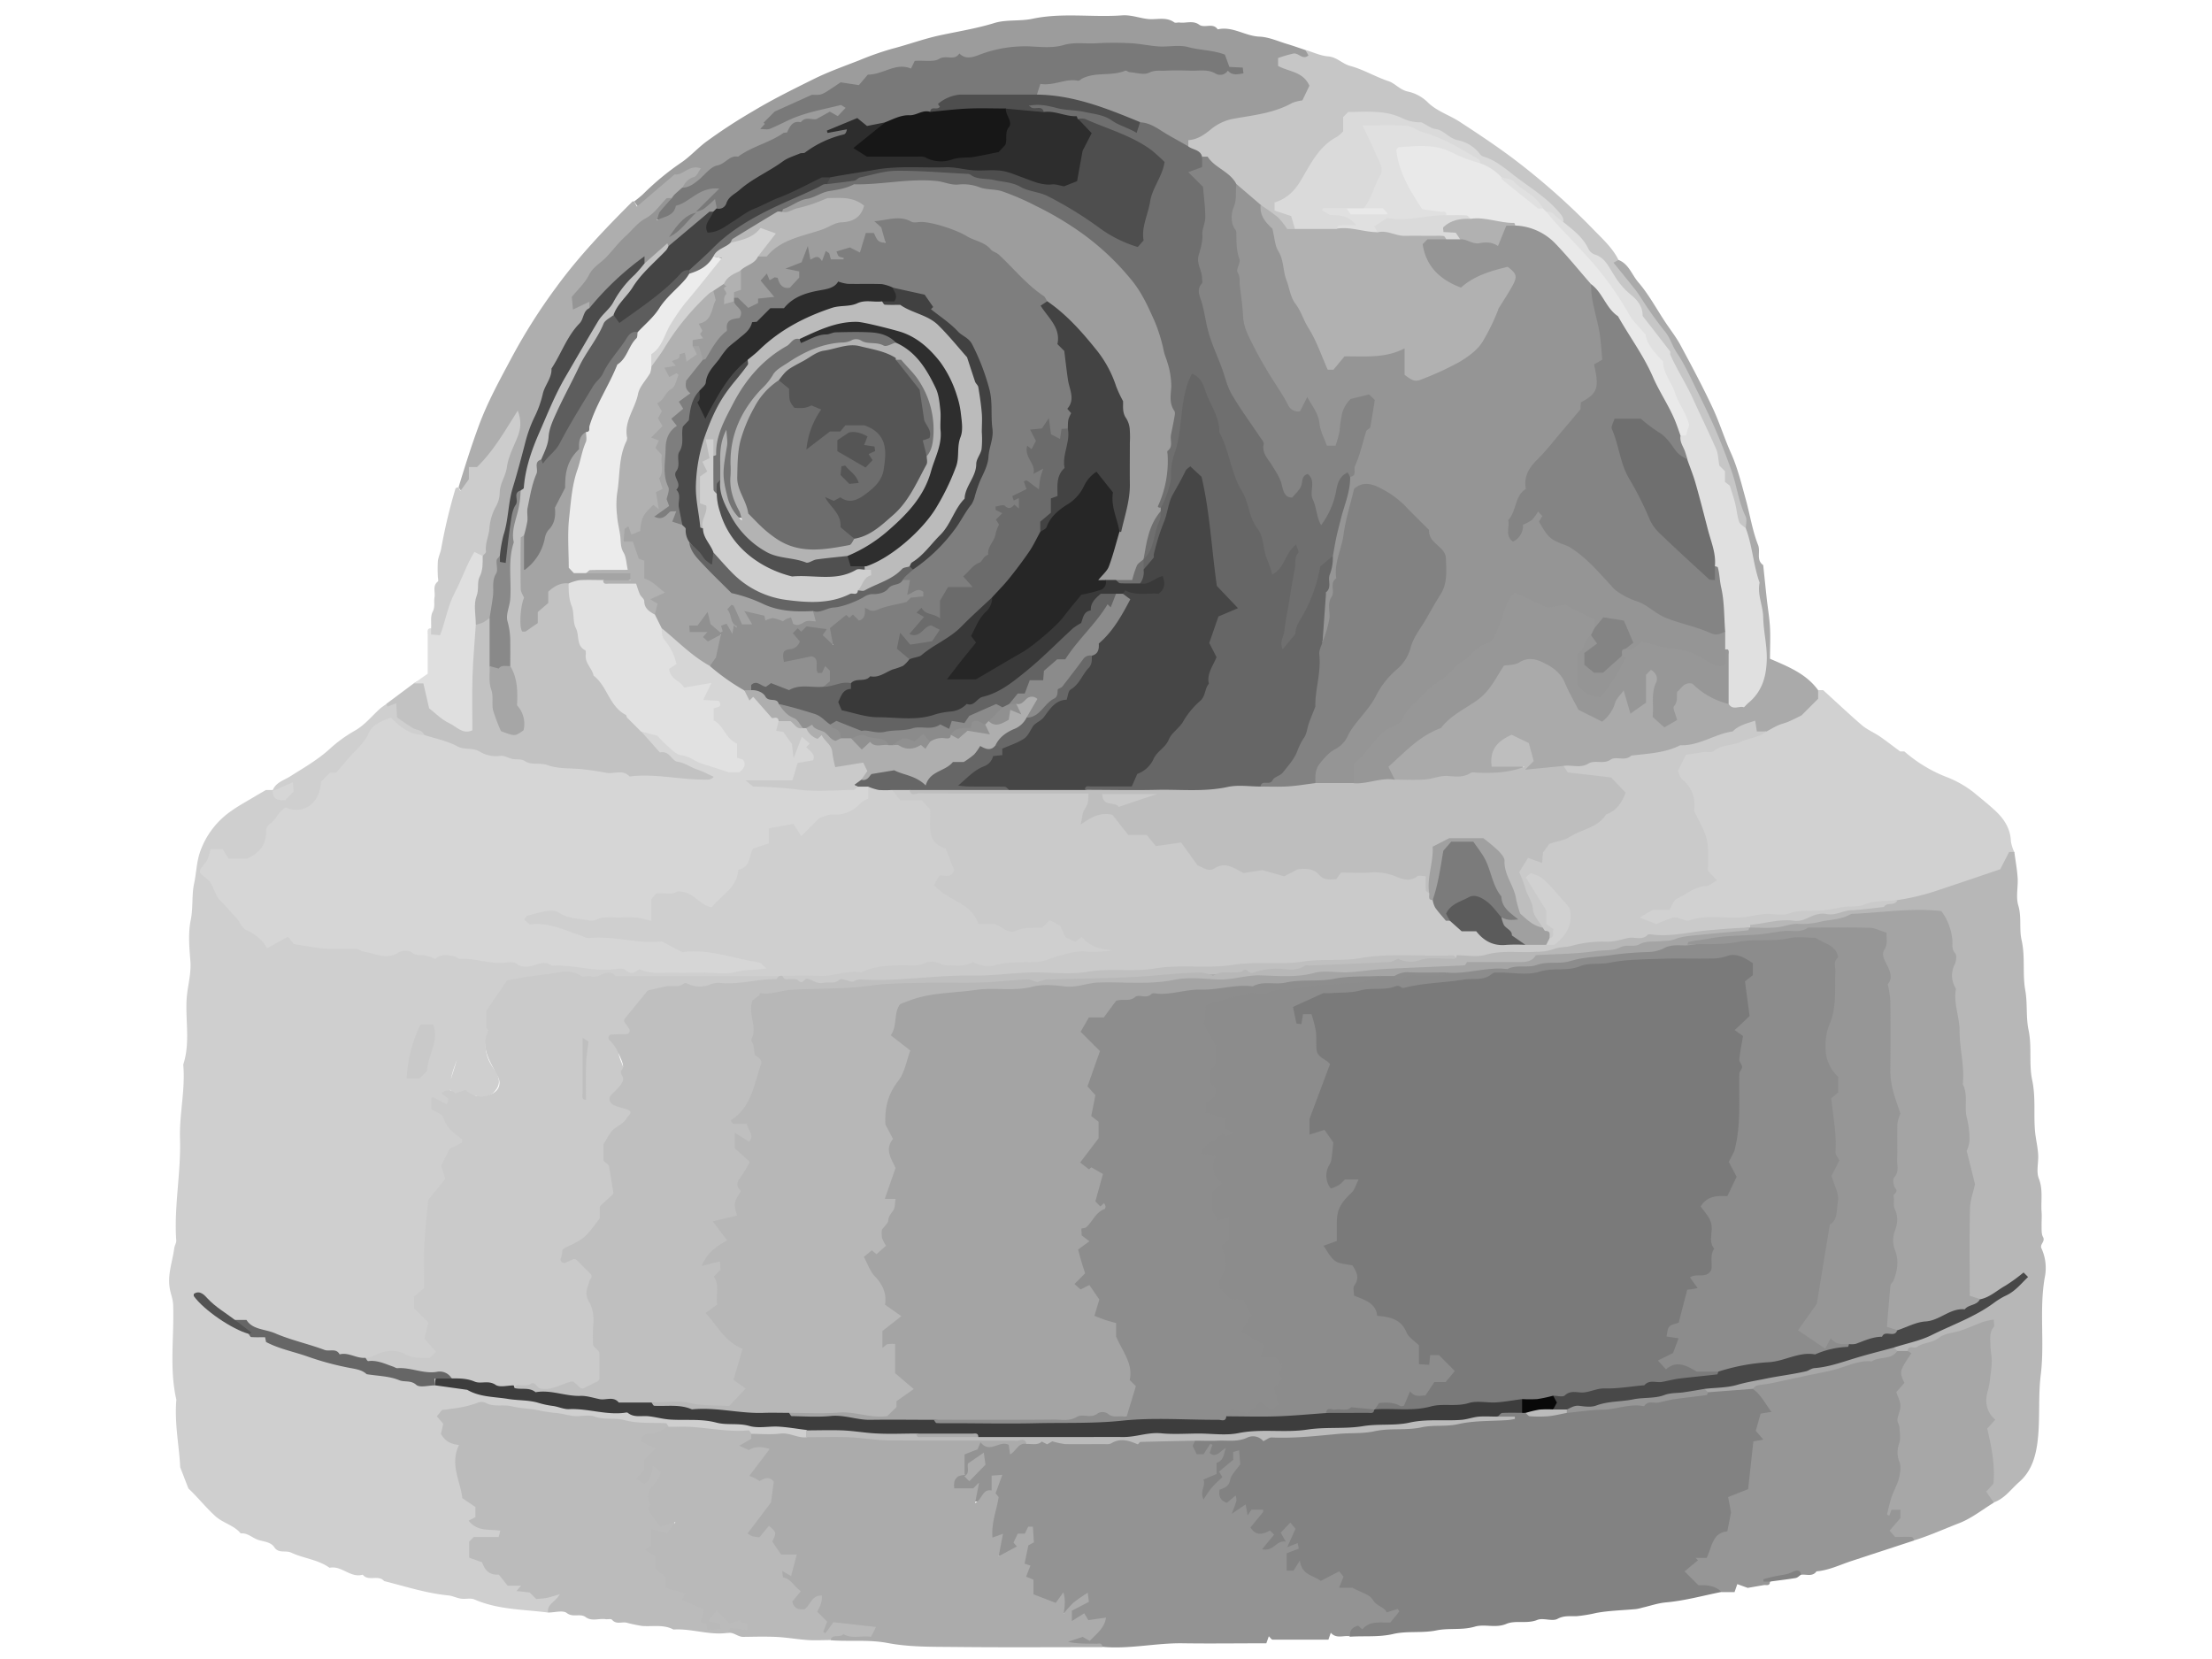 <svg id="Layer_1" data-name="Layer 1" xmlns="http://www.w3.org/2000/svg" viewBox="0 0 800 600"><path d="M198.23,583.2c-8.94-1.17-18.1-1-26.63-4.73-1.39-.61-3.25-.05-4.86-.29s-3-1-4.46-1.16c-8-.76-15.61-3.26-23.35-5.2-2.08-2.43-5.7.26-7.74-2.31-4.45,1.31-7.64-3.43-12-2.5-4.2-3-9.41-3.38-13.88-5.48-2-.95-4.51.44-6.09-1.94-1.39-2.09-4.12-2-6.25-2.82-1.95-.8-3.56-2.42-5.92-2.2-2.45-3-6.41-3.69-9.26-6.31-3.5-3.23-6.44-6.94-9.62-9.9-1-2.47-1.78-4.61-3-7.71-.32-7.43-2.14-15.85-1.39-24.42-2.61-11.35-.74-22.87-1.16-34.3-.08-2.27-1-4.21-1.28-6.32-.76-4.85,1.08-9.47,1.68-14.2.13-.94.78-1.88.72-2.78-.86-12.31,1.75-24.48,1.36-36.78-.28-8.94,2-17.83,1.17-26.83,2.51-7.59.85-15.4,1.19-23.1.21-4.83,1.79-9.47,1.39-14.41S68,337.43,69,332.65c.89-4.45.29-8.92,1.21-13.16.82-3.8.85-7.7,2.18-11.49a30,30,0,0,1,11.37-14.79c2.51-1.8,5.26-3.27,7.92-4.87,1.33-.8,2.69-1.58,4.5-2.63h2.48a4.39,4.39,0,0,0,1.86,1.28,4.39,4.39,0,0,1-1.86-1.28c1.18-2.78,4.06-3.51,6.27-4.91,4.94-3.14,10-6,14.38-10a49.06,49.06,0,0,1,9-6.53c3.61-2.05,6.09-5.23,9.06-7.91.73-.65,1.57-1.17,2.36-1.75,1.56-.37,3.08-1.34,5.28-.1,1.82,2.25,3.91,5,7,6.84,1.92,1.13,2.87,2.94,1.58,5.24-2.66,2.76-5.42,1.23-8-.07-4.63-2.39-8.08-1.59-11.25,2.72-5.6,7.63-13.43,13.37-18.19,21.81-1.74,3.09-5.6,4.18-9,5-3.74.92-6.45,3-7.68,6.58-2.85,8.31-8.38,12-17.16,10.53a5.23,5.23,0,0,0-1.85.07,2.31,2.31,0,0,0-1.11.54c-.3.3-.64.67-.59,1.05,1.21,9.91,14.07,20.7,23.45,22.11,9.6,1.44,19.34,2,28.78,3.83,8.28,1.61,16.45.61,24.66,1.42,9.86,1,19.66,2.69,29.63,3,23.35.65,46.59,3.89,70,3.48a69.15,69.15,0,0,1,10.57.46c-13.41-.45-26.1-5.67-39.47-6-11.12-.27-21.58-3.36-32.22-5.88-2.83-.67-5.38-1.46-5.47-4.83s2.6-4.29,5.28-5.12c2.85-.88,5.78-1.32,8.55-.25,5.8,2.23,11.71,2,17.76,1.82,5.69-.2,10.31-.48,14.37-6.1,3.3-4.55,10-4.25,15.56-2.31,7.9,2.72,9.43,2.24,13.36-4.92,3.6-6.54,8.8-11.87,13.88-18.68,11-1.49,22.64-3.68,32.55-8.71,2.34-1.66,2-4.11,3.86-5.05,3.16-1.28,6.22-.26,9.3.34,1.88.65,2.53,2.69,4.3,3.8,3.66.49,7.81.18,11.21,4.35.2,5.39,2.87,10.58,6.41,15.59a11.64,11.64,0,0,1,.79,12.72c9,12.26,19,14.71,29.76,11.67,4.33-1.23,7.54-.67,10.82,2.18s7.87,3.6,11.63,5.79c1.75,1,4,1.27,4.59,3.92-.53,3.53-3.47,3.37-6.1,3.72-12,1.59-24.07,2.4-36.07,3.87a63.12,63.12,0,0,1-11.09-.06c-22.43-1.29-44.28,4.2-66.5,5.15-.7.13-1.39.27-2.07.45-12.23-1.66-24.56-2.76-36.82-1.5-16,1.64-31.91-.18-47.86.68-10.38.57-15.6,6.36-18.44,15.45-3.22,5.35-2.59,10.43.92,15.44,1.57,2.24,2.76,4.85.75,7.44a6,6,0,0,1-7.14,2.26,4.75,4.75,0,0,0-3,.32,5.14,5.14,0,0,1-4.85-.05c-2.52-2.54-1.68-5.22-.74-8.23s1.91-6.12,2.49-8.19c-.92,4.28-4,9.17-3.19,14.92.36,5.54.8,10.88,5.37,15.12,1.66,1.54.78,4.43-1.1,6.15a11.14,11.14,0,0,0-3.63,8.91,5.69,5.69,0,0,1-1.24,4.09c-5.5,6.05-5.27,13.7-5.81,21.09-.47,6.37.15,12.7-1.56,19.11-1.32,5,2.73,9.62,3.46,14.78,1.08,7.56-.87,10.49-8.34,8.67-6.29-1.54-12.22-1.78-18.19.86A297.43,297.43,0,0,1,86,479c-2.79-1.71-6-2.71-7.72-4.48,3.42,3,8.6,4.53,13.37,6.9a372.16,372.16,0,0,0,38.26,12.06c9.41,2.33,18.82,4.67,28.53,5.52a681.4,681.4,0,0,0,78.48,11.36c14.76,1.34,29.52,2.66,44.33,3.29,3.75.16,7.65.2,10.78,2.91a3.61,3.61,0,0,1,.14,3.53,4.8,4.8,0,0,1-4.83,1.94c-5.12-.66-10.3-.67-15.39-1.6-9.66-.19-19.29-1-28.91-1.48-8.59-3.53-17.78-1.73-26.67-2.8-13.12-1.58-26.16-3.89-39.34-4.89-4.49-.34-9.13-.55-12.17,3-1.52,4.15,2.35,5.43,3.43,9.09-1.87,8.94,2.73,17,7.89,24.88,1.5,2.82,7.52,2.78,5.59,7.24-1.48,3.09-4.2,2.79-5.5,4.75-.63,2.91,1.49,4.52,3.55,5.74,6,3.55,11.69,7.83,19,8.52,2.69.26,4.05,1.77,4,3.72C202.11,581.44,199.46,581.58,198.23,583.2Z" fill="#cfcfcf"/><path d="M622.69,575.73c-6.72,1.33-13.33,3.19-20.2,3.8-2.88.26-5.68,1.25-8.52,1.9a16.83,16.83,0,0,1-2.27.51c-4.8.45-9.66.53-14.38,1.4a52.24,52.24,0,0,1-7,1.16c-2.34.12-4.6-.35-7.06,1-1.93,1-5.15-.5-7.29.37-3.76,1.52-7.83,0-11.21,1.44-3.91,1.64-7.78-.09-11.42,1-4.58,1.34-9.32.42-13.77,1.33-5.26,1.09-10.64.13-15.64,1.3-5.3,1.24-10.48.64-15.7,1-2.24-3.28-.29-5,2.47-6.14,1.66-.69,3.7-.5,5.22-2.47-4.45-5.35-11-7-17.08-8.73-4.36-1.22-8.57-2.91-12.82-4.34-4.63-1.56-4-6-2.79-9.7-5.94,3.32-8.29,1.69-14.09-10.11-4.11-2.81-9.44-4.5-10-9.83.57-3.15,3.16-3.66,3.8-5.22a16.82,16.82,0,0,0-4.91,6.57c-2.35,1.33-4.18,1-5.12-1-2.1-4.42-.11-8,3.73-10.94-2.88-2.43-7.1-2.84-6.88-7a3.71,3.71,0,0,1,3.42-3.78c28.87-1.24,57.74-2.49,86.45-5.59,7.16-.78,14.88,0,21.6-3.84a33.12,33.12,0,0,1,8.64-1.21c.68,0,1.35,0,2,0a24.2,24.2,0,0,0,15-.46c14,.28,27.73-2.42,41.46-4.68a56,56,0,0,0,9-1.85c5.08-.53,10.16-1.25,15.29-1.09,8.23,2.62,10,6.22,7.17,14.48-1,2.9-1.08,6-1.58,9-1.71,9.82-7,18.13-10.22,27.23-2.38,6.66-8,11.25-11.87,16.94C616.92,571.88,624.12,570.2,622.69,575.73Z" fill="#828282"/><path d="M432.25,521c-.25.53-.5,1-.91,1.94l1.47,3h2.49l2.4-3.78.79.35c-.33,1-.66,1.94-1,3,2.42,2,3.84-.86,5.89-1.84-.86,1.91-.51,4.34-3.39,5.43v4l-4.77,2c1,2.1-1.45,4.31.07,7.22a44.64,44.64,0,0,1,2.79-4.1c1.2-1.41,2.61-2.66,4-4-.36-.59-.72-1.21-1.2-2l5.14-4.27v-2.81l2.11-.65c.16,1.93.31,3.67.43,5.09-1.4,2.05-3.29,3.71-3.66,5.65-.48,2.55-2.3,2.93-3.85,3.55-.32,2.4.29,3.94,2.69,4.73l3.13-2.63a5.05,5.05,0,0,1,.32,1.78c-.34,1.29-.87,2.54-1.69,4.82l5-3.4.73,4,1.36-2.1h4.27c0,.35,0,.73-.1.92-1.49,1.85-3,3.68-4.52,5.52,2.05,3.24,4.53,2.46,7.06,1.12l1.5,1.5-4.35,5.24c4.28,1,5.15-3.45,8.62-2.7-.92-1.58-1.27-2.2-1.89-3.27l3.49-3.66c.63.75,1.22,1.47,1.87,2.26-.94,2.08-1.85,4.12-3,6.65l3.78-1.47c.19.93.3,1.5.41,2l-4.37,1.66v6.29h2.46l2.29-3.66c.75,5.53,5.14,5.35,7.53,7.38l6.69-3.45,1.58,1.92c-.51,1.27-1,2.46-1.61,4h4.81c3.16,1.74,6.26,2.44,7.34,4.3,1.45,2.48,4.21,2.57,5.05,4.61l4-1.24.6.88-3.25,4c-3.65.18-7.47-.76-10.15,2.52l-1.5-1.36c-2,.55-3.2,1.58-2.9,3.85-2.28-.47-4.92,1.08-7-1.28l-.86,2.49c-6.66,0-13.42,0-20.18,0-.42,0-.84-.73-1.38-1.21-.29.82-.54,1.54-.9,2.53-10,0-20,.14-30.11,0-9.76-.17-19.4,2.19-29.19,1.28-4.07-1.73-8.57.42-12.71-1.21-.44-3.76,2.89-4.16,5-5.79-2.86-1.29-5.73-2.43-4.31-5.58-5.51,1.79-9.41-3-14.21-4-2.2-5.72-5.69-10.59-4.34-16.76-6.84,2.65-11.33-.63-11.95-8.87-.29-4,.92-7.76,1.75-11.49-3.6,2.76-12.85.39-14.07-3.95-.93-3.3,0-5.83,4.32-5.15a2.37,2.37,0,0,0,1.93.81c-.88.15-1.41-.41-2-1-2-3.63-2-3.63-.78-8.13,2-1.78,5.07-2.12,6.91-3.9,6.11-.6,11.91.2,17.67-.53,5.32-1.34,10.6-.34,15.94-.12,12.13.48,24.23-1.65,36.39-.84C427,519.31,430.1,518.1,432.25,521Z" fill="#939393"/><path d="M657.55,249.61h1.83c4.68,4.25,9.26,8.58,14,12.67,1.89,1.61,4.3,2.6,6.38,4,2.3,1.57,4.5,3.3,7.47,5.49h1.51a51.78,51.78,0,0,0,14.79,9.07,38.14,38.14,0,0,1,10.09,5.59c2.63,2.17,5.31,4.29,7.81,6.6,3.27,3,5.67,6.52,5.84,11.24a15,15,0,0,0,1.19,3.83c-1.45,8.54-8.19,10.81-15.14,13.19-8.93,3.06-17.89,5.79-27.38,6.34-15.27,2.84-30.76,3.46-46.16,4.9-12.67,1.19-25.41,1.48-38,3.1a13.39,13.39,0,0,1-4.09.24c-2.34-.41-4.41-1.23-4.71-3.95a4.28,4.28,0,0,1,3.15-4.8c4.5-1.29,7.93-4.44,12-6.39,5.93-2.83,7.47-7.66,6.19-13.4-1.8-8-4.13-16-8-23.34-3.43-6.48-1.23-12.45,5.89-13.49,8.66-1.27,16.47-4.71,24.42-7.89A108.25,108.25,0,0,0,657.55,249.61Z" fill="#d1d1d1"/><path d="M371.25,522.21c-3-.54-3.69,2.61-5.95,3.8-.18-1.3-.35-2.43-.5-3.47-3.38-1.74-6.82,3.33-10.17-.92l-1.1,2.57L348.85,526v7.45a6.8,6.8,0,0,0-2.27.49,3.7,3.7,0,0,0-1.41,1.86,8.36,8.36,0,0,0-.06,2.48H352l2.09-2.09c-.45,2.35-.88,4.57-1.44,7.43,2.68-1.44,2.67-5.26,6-4.56v-5.37l3.86-.3c-.89,2.43-1.65,4.5-2.44,6.67l1.11,1.38c-.71,4.68-2.69,9.25-2.24,14.64l3.79-1.35c-.49,2.57-.93,4.9-1.54,8.11l6.57-3.54-1.21-1.4c.46-1,1-2.07,1.55-3.24h2.55c.4-.84.81-1.68,1.22-2.52h1.7c.11,1.71.21,3.48.35,5.67l-2,1.09c-.55,2.64-.94,4.5-1.37,6.61l2.12.71c-.47,1.18-.92,2.34-1.55,4l2.64,1.08v5.3l8.07,3.1,2.75-3.81c.8,2.5.54,4.93.11,7.68a40.12,40.12,0,0,1,3.61-4,55.29,55.29,0,0,1,5.11-3.54c.11.88.24,1.93.4,3.3-2.12,1.11-4.18,2.17-6.15,3.19v3.75l4.47-2.81c.33.56.84,1.42,1.48,2.48l6.38-.91c-.48,3.74-3.36,5.76-5.86,8.43l-2.54-1.46-5.31,1.76c3.37.82,6.78.63,10.18.72.9,0,2.21-.48,2.23,1.23-17.8,0-35.61.13-53.41-.06-8.11-.08-16.38.07-24.28-1.44-7-1.32-13.79-.44-20.65-1-.27-4.21,2.94-3.73,4.51-4,1.84-.17,1,.76,1.2-.06,0-.15-.17-.1-.55-.14-2.75-.31-4.57,2.12-7,2.41-3.44-.47-3.32-4.15-6.06-6-11.08-1.85-8.67-12.4-11.7-19.09-.51-8-10.48-6.23-11.7-12.77.79-5.1,6-7.87,6-13.25-3.19-3.15-7.07-6.15-4.92-11.27-1-2.58-3.66-4-3.17-6.07.63-3.41,2.73-3.84,4.74-4.4,3.51,0,7.06.33,10.52-.09s6.17,1.66,9.4,1.34c6.16-3.76,13-2.19,19.36-1.63,17.8,1.57,35.58.57,53.35,1.08C366.84,519.25,370.42,517.85,371.25,522.21Z" fill="#ababab"/><path d="M686.18,325.54a85,85,0,0,0,15.24-3.74c7.45-2.49,14.89-5,22-7.43l3.22-6.26h1.87c.41,3.14,1,6.27,1.2,9.43s-.69,6.85.22,9.88c1.28,4.24.28,8.52,1.2,12.56,1.39,6.06.27,12.22,1.33,18.11.87,4.86.21,9.75,1.19,14.4,1.28,6.08.07,12.28,1.31,18.11,1.31,6.13.53,12.14,1,18.17.25,3,1,5.86,1.17,8.81s-.76,6.11.23,8.62c1.59,4.05.72,8,1,12,.13,1.64,0,3.31,0,5,.06,1.4-.12,3,.5,4.13,1,1.71-1.28,2.66-.53,4.17a17,17,0,0,1,1.16,10.64c-2,11.62,0,23.38-1.4,34.89-1,8-.23,15.88-1.11,23.73-.63,5.59-2.08,11.17-6.71,15.22-3,2.63-5.32,6.1-9.35,7.44-4.08-1-5.43-3.36-3.94-7.37a14.1,14.1,0,0,0,.53-7.37,111,111,0,0,1-1-32.09c.5-4.17,1.1-8.64-1.48-13-9.19-.13-16.43,6.89-25.46,6.92-1.26.12-2.53.45-3.74-.25a3.4,3.4,0,0,1-1.75-2.14c0-4,3.44-4.3,6-5.14,12.17-4.07,24-8.88,34.21-15.68-3.22.8-5.52,5.46-10.25,4.23-3.59-1.06-4.71-3.74-4.72-7.15,0-10.55,0-21.09.31-31.66.38-12.35-1.42-24.7-2.17-37.06-1-16.52-4.09-32.84-4.2-49.44-.08-10.85-3.51-13.71-14.39-13.9-14.32-.25-28.17,3.52-42.32,4.57-4.64.35-9.42,1.78-13.82-1.09-.16-4.36,3.7-3.28,5.62-3.44,10.17-.83,20.21-2.58,30.34-3.67A91.78,91.78,0,0,0,686.18,325.54Z" fill="#b7b7b7"/><path d="M198.23,583.2c-.53-3,2.6-3.72,4.21-6.62-2.06.6-3.26,1-4.5,1.28s-2.76.32-4,.45l-2.39-2.38-4.76-.52,1.65-1.92h-4.83l-3.21-4c-3.69.21-5.09-1.81-6.06-4.48l-4.64-1.65v-5.83l1.65-1.65h9c.19-.74.34-1.29.59-2.28-3.88-.65-8.26.46-11.45-3.63l2.46-1.28v-3.66l-4.76-3.21c-.66-6.21-4.61-12.18-1.17-19.23-2.71-.25-5-1.22-6.54-4,.18-.78.43-1.91.83-3.67l-2.32-2.68,1.86-2.29c4.31-.55,8.58-1,12.65-2.54a4,4,0,0,1,3-.14c3,1.74,6.4.57,9.43,1.31s5.89.79,8.81,1.26a60.5,60.5,0,0,0,7,1.16c2.32.11,4.61.94,6.94,1.13s5.2-.59,7.4.2c3.58,1.28,7.3.34,10.67,1.25,5,1.35,10,.88,15.05,1.14.35,0,.66.78,1,1.2-1.11,4.3-3.4,8.18-4.48,12.53.86,1.62,3.06,2.23,3.51,4.31-.67,6-6.83,13.06,2.46,16.42,2.49,5.35-1.35,7.09-3.56,9.44,0,6.87,0,6.87,16.53,22.15,13,1.66,15.3,3.09,14.28,9-2.34,2.17-5.26-1.43-7.58.81-6.55.87-12.88-1.66-19.39-1.24-3.61-1.92-7.52-1-11.31-1.29a52.25,52.25,0,0,1-5.71-1.2c-1.72-.34-3.67.75-5.21-1.05-.36-.42-1.56-.09-2.36-.21-2.38-.34-4.94.89-7.15-.73-2-1.5-4.6.3-6.91-1.54C203.52,582.3,200.52,583.2,198.23,583.2Z" fill="#bbb"/><path d="M686.18,488.6h3.73c3.43-.32,3.17,2.06,2.62,4C689.1,505.21,690,518,690.3,530.77c.11,4.09-1.82,7.61-2.69,11.32,1.48,5.11,3.8,9.83,4.79,15q-11.4,3.74-22.79,7.47c-4.18,1.38-8.17,3.36-12.64,3.74-1.51,2.11-3.74.94-5.65,1.24a28.86,28.86,0,0,0-11.2,2.49c0,1.71-1.33,1.1-2.22,1.25l-5.82,1-3.76-1.36-1,2.89h-4.65c-2.56-2.62-5.86-2.53-8.42-2.5l-5-5,4.83-4-.84-.88h4c1.91-3.79,2-9.13,7.47-9.58.49-2.55.86-4.43,1.34-6.87L625,541.44l7.24-2.88c.64-5.87,1.25-11.42,1.89-17.25l3.58-.67L635,517.48c.57-2,1.14-4.07,1.75-6.24l3.94-.61c-2.38-3.11-3.84-6.28-6.78-8.34-.47-2.34,1.26-2.8,2.87-3.18C653.17,495.29,669.17,489.54,686.18,488.6Z" fill="#969696"/><path d="M229.35,72.85a36.28,36.28,0,0,0,3.24-2.65,97.16,97.16,0,0,1,13.88-11.46c3.13-2.15,5.73-5.06,8.77-7.36a191.88,191.88,0,0,1,17.08-11.16c7.11-4.29,14.53-7.94,21.93-11.61,5.29-2.63,10.91-4.62,16.44-6.77a106.52,106.52,0,0,1,11.91-4.19c5.8-1.5,11.4-3.59,17.31-4.87,6.57-1.41,13.29-2.47,19.8-4.48C364,7,368.93,7.74,373.4,6.79,384.18,4.5,395,6.34,405.81,5.56c3.33-.24,6.28,1,9.43,1.32s6.49-.91,9.45,1.21c.41.29,1.22,0,1.83.05,2.37.34,4.9-.85,7.13.76,2,1.46,5-.84,6.75,1.72,5.38-1.24,9.89,2.43,15.11,2.63,3.37.14,6.7,1.67,10,2.66,2.2.65,4.37,1.44,6.55,2.17,3.31,1.93.4,3.85-.05,5.73,7.16,8.44,3,14.43-4.68,17-4.53,1.51-9,3.36-13.7,3.87-8.94,1-16,6.08-23.7,9.93-7.54-.15-12.62-5.76-19-8.58-10.44-5.26-21.64-8-33.09-9.89a8.71,8.71,0,0,1-3.28-1c-2.27-4.06-.37-6.55,3.5-7.27,10.95-2,21.69-5,33.07-4.77,8.86.15,17.78-.8,26.64-.85-52.73-8.36-103.46-.1-152.91,18.83a63.06,63.06,0,0,1,16.26-5.24c2.58-.53,4.65.64,5,3.34.33,2.29-1,3.59-3.37,4.3C285.21,48.61,270,59,253.68,66.92c-2.06,1-3.72,2.81-6.31,2.1-1.14-.5-1.72-1.7-2.63-2.4-3.85,1.88-6.44,5.16-9.85,7.36C231.63,76.09,231.67,76.15,229.35,72.85Z" fill="#9c9c9c"/><path d="M657.55,249.61v3.11l-6,6c-2,1-3.39,1.71-4.79,2.3-1.24.52-2.57.8-3.79,1.35-1.39.63-2.71,1.44-4.06,2.17-12.17,1-23.29,5.78-34.77,9.34a100.53,100.53,0,0,1-24.94,4.26c-4.34.22-8.75.52-12.87,2.23-4.61-.56-9.36,1.86-13.8-.26-2.31-2.62-.43-7.71-5.83-8.31.11,3,4.43,2.67,4.16,5.59-.13,3.51-3.11,4.39-5.58,4.52-12.75.67-25.34,3.37-38.16,2.92a10.12,10.12,0,0,1-3-.64c-2.2-1.75-3.32-4.11-4.07-7.31,3.11-6.35,9.19-10.08,14.89-14,9.49-6.57,19.42-12.25,26.09-22.44,5.66-8.65,23.34-5.19,27,4.74a22.89,22.89,0,0,0,2.13,4.93c4.22,6.37,7.81,6.74,12.78,1.19a4.67,4.67,0,0,1,1.65-1.42c2.27-1,4.33-.19,6.06-.06,1.9-1.29,1.67-3.12,2.08-4.67.68-2.52,2.24-4.11,4.89-3.78,3,.36,4,2.52,4.07,5.34,0,2.42-1.08,4.85-.17,7.31,1.64,0,1.59-1.27,1.91-2.12,2.9-7.8,6.42-8.91,13.53-4.6,2.94,1.79,5.55,4.47,9.38,4.45,6.05-1.48,8.25-4,9.24-10.67.84-5.62-.31-11.13-1-16.65-1.34-11.09-2.82-22.15-6.52-32.77-.09-12.94-5.07-24.56-10-36.1a268.24,268.24,0,0,0-16.64-33.11c-4.15-6.82-9.22-13.15-14.15-19.5a23.54,23.54,0,0,1-3.75-5.65c-.62-1.58-.76-3.35,1.89-3.27,3.66,1.46,4.76,5.31,7.06,8,3.79,4.39,6.59,9.63,9.82,14.5,1.83,2.77,3.92,5.39,5.48,8.3,4,7.44,8,14.91,11.57,22.55,2.53,5.35,4.26,11.07,6.69,16.48s3.83,11.28,5.42,17c1.48,5.4,2.32,11,4.37,16.21,1,2.46-.81,5.47,1.87,7.3.42,4,.82,7.94,1.25,11.91.39,3.56,1,7.1,1.2,10.67s0,7.4,0,11.3C646.63,241.06,653.24,243.64,657.55,249.61Z" fill="#aaa"/><path d="M153.42,265.79c-.76-1.88-2.77-1.67-4.16-2.51-2-1.23-3.92-2.62-5.67-3.8-.1-1.81-.18-3.2-.29-5.16l-3.17,1.24c-.11-.27-.26-.62-.4-1l10-7.47c1.48-1.08,3.08-.89,4.69-.63,4,3.55,3.55,11.34,10.82,11.52,3.16-1.8,2.56-4.74,2.54-7.32a110.14,110.14,0,0,1,1.33-20.44c.37-2,.21-4.2,2.07-5.67,2.25-.88,4.23-3.19,7-1.28,3.31,5,1.59,10.54,1.88,15.86-.88,6.91,1.4,13.23,3.55,19.61,1.38-6.57-.82-12.83-1.38-19.23-2.95-20.62.24-40.8,4.17-60.93,5.41-22.12,13.81-43,26.47-62,5.44-8.19,12.41-15.11,18.82-22.49,1.63-1.83,3-4,4.89-5.53,2.09-1.7,4.19-2.79,6.33,0,1.23,2.87-.54,4.75-2.32,6.48-6.4,6.26-11.25,13.83-17.28,20.4a284.55,284.55,0,0,0-21.81,41.2c-1.55,3.72-1.51,7.64-2.2,11.47-4.83,7.93-4.83,17.07-6.46,25.8-1.57,8-2.12,16.12-.16,24.7,4-4,5-13.35,14-8.72,2.52,3.23,2.83,7.21,3.58,11a71.48,71.48,0,0,0,24.84,42.07c2.25,8.42,10.75,8.79,16.44,12.77,2.4,1.69,6.27,1.53,7,5.69-1.83,4.57-6.07,3.66-9.5,3.41-20.87-1.47-41.75-2.91-62.33-7-9.15-1.82-18.36-3.36-27.16-6.58C156.83,270.24,153.77,269.46,153.42,265.79Z" fill="#c2c2c2"/><path d="M263,590.67l1.15-2,5.86.83c1.55-3.36-2.07-2-2.32-3.52l-3.82,1.16-4.64-4.64c-1.11,1.33-1.93,2.32-3.17,3.79l4.37,1c0,.58.06,1,.11,1.84l-4.69.35c-.16-.77-.28-1.33-.45-2.13l-2-.67c.35-1.37.7-2.77,1.16-4.59l-7.91-3.46c.36-.7.78-1.53,1.21-2.35l-7.13-2v-4l-3.84-3v-4.5l-3.75-2.3,2.43-1.47v-6l5.68,1.47c.56-.75,1.35-1.78,3.05-4l-5.64,1.61c-1.41-2-2.87-4-4.43-6.22l.95-1.77c-3.11-5.11,3-7.27,3.79-11.71l-2.8-2.35c-.53,3.21-1.25,5.69-3.11,6.59L230,534.84l2.95-3.18V528l4.18-4.18-5.29-2.35a2.72,2.72,0,0,1,2.94-2.9c2.88.27,4.68-1.83,7.06-2.57,1,0,2,0,3.07,0,8.65-.36,17.16,2.14,25.85,1.31.28,0,.63.77.95,1.18v1.87l-4.34,2.5,3.46,1.58c1.62-1.12,4.26-1.5,7.53-.39L271,533.76c1.11.47,1.61.66,2.09.9s1,.59,1.64,1c1.83-1.19,3.76-1.74,5.11.24-.34,2.59-.65,4.85-1,7.49l-8.46,11.2a7.9,7.9,0,0,0,1.7,1,14.18,14.18,0,0,0,2.57.4l3.45-4.17c2.78,2.41,2.78,2.41,1.2,5.72l3.21,4.68h5.66c-.71,2.7-1.34,5.05-2.07,7.8l-3.2-1.88c.16,1,.14,2.29.39,2.34,2.87.64,3.93,3.31,6.35,5l-3.08,3.73c.56,2.49,2.17,3,4.38,2.79,2.15-1.4,2.66-5.23,6.32-4.92,0,2.21-.23,3.08-1.71,5.81l3.61,3.59c-.73,1.85-1.09,2.79-1.46,3.73l.82.48,2.91-4,15.39,1.73L315,592c-3.36-.58-6.79.86-10-1-1.21,1.49-3.89-.23-4.69,2.16-2.68,0-5.37.15-8,0-4-.27-7.9-1-11.87-1.16s-7.84-.05-11.76,0C266.65,591.93,265.09,590,263,590.67Z" fill="#b9b9b9"/><path d="M585.35,94l-1.8,1c2.31,2.85,4.44,5.44,6.52,8.08a44.89,44.89,0,0,1,3.5,4.77,133.46,133.46,0,0,0,8.91,12.45c1.69,2.23,2.36,4.86,3.89,7.16,3,4.45,5.2,9.42,7.59,14.24s4.75,9.64,6.86,14.57c2,4.75,3.88,9.6,5.57,14.49,1.83,5.27,2.43,10.9,4.93,16,.58,1.17.09,2.86.09,4.31-4.13,1.3-4.84-1.75-5.83-4.53-4.48-12.63-8.7-25.36-14-37.66a191,191,0,0,0-17.95-32.72c-4-5.74-8.3-11.17-12.49-16.67a136.75,136.75,0,0,0-16.81-18C558.43,72,548.54,67,539.87,60.84a117.44,117.44,0,0,0-23.93-13c-6.31-2.58-12.65-5.23-19.82-4.83-2.41.13-4.6.23-6,2.16-7,9.63-16.62,17.32-21.7,29.84-.11,2,3.75,5.18.44,8.6-2.76,1.93-5.14.75-6.72-1.46-1.95-2.73-4.58-4-7.55-5-3.69-2.13-4.91-7-9.3-8.37-3.69-3.66-7.15-7.59-11.79-10.15-2.1-1.37-4.22-2.72-3.73-5.75V50.69c3.41-.19,6-2.12,8.61-4.28a18,18,0,0,1,8.4-3.58c7-1.23,14.16-2,20.53-5.59a15,15,0,0,1,3.71-.93L473.57,31c-2.32-5.18-7.45-5-11.34-7.17V21a45.1,45.1,0,0,1,5.6-1.64c1.81-.3,3.36,2.49,5.39.67l-1.14-2c2.76.83,5.48,2.14,8.29,2.37,3.16.25,5.07,2.67,7.94,3.44,4.78,1.28,9.1,3.93,13.84,5.51,2.48.82,4.18,3.21,7.15,3.79a14.55,14.55,0,0,1,7,3.8c3.31,3.28,7.71,4.59,11.46,7,6.39,4.16,12.7,8.35,18.85,12.91a253.4,253.4,0,0,1,29.52,26C579.53,86.37,583.16,89.59,585.35,94Z" fill="#c6c6c6"/><path d="M692.4,557.06c-.33-.41-.63-1.16-1-1.19-1.85-.12-3.72,0-6,0l-2-2.32,3.93-4.54v-3H684.1c-.28.71-.55,1.42-.84,2.18-.27-.18-.8-.41-.78-.51.55-2.24,1-4.51,1.79-6.7s2-4.19,2.51-6.4c.47-1.85.84-4.11.19-5.77a9.44,9.44,0,0,1-.09-6.82c.56-1.77.19-3.87.07-5.81-.06-.93-.81-1.88-.71-2.76.2-1.72,1.14-3.41,1.08-5.08s-1-3.3-1.5-4.88l2.94-3.3c-1.88-4.14-1.88-4.14,2.53-10.77l-1.38-.78c.28-2.38,2.32-.72,3.38-1.46,2.37-1.65,5.44-1.39,8-3.35,2.1-1.65,5.4-1.74,8.11-2.68s5.31-2.13,8-3.11a28.4,28.4,0,0,1,3.68-.77c0,1.23.32,2.27-.06,2.74-1.57,1.95-1.2,4.18-1.15,6.34,0,2,.48,4,.48,6a39.19,39.19,0,0,1-.53,5.39,29.27,29.27,0,0,1-.86,5.19c-1.11,3.56-.86,7.52,2.66,10.53l-2.91,3.23c1.49,6.51,2.87,12.9,2.25,19.92l-2.6,2.88,2.72,4c-4.07,2.49-7.91,5.56-12.28,7.32C703.34,552.87,698,555.32,692.4,557.06Z" fill="#a7a7a7"/><path d="M177.07,223.47a17.5,17.5,0,0,1-2.32,1.65,16.81,16.81,0,0,1-2.66.84c-3.31-1.55-2.9-4.67-2.83-7.39a48.42,48.42,0,0,1,3.24-16c.58-14.81,6.2-28.36,9.54-40.12-1.77,3.84-7.53,7.56-10.66,13.37-1,1.81-3.43,4.54-5.51.33,2.18-7.17,4.42-14.31,7-21.37,3.26-9.1,7.93-17.48,12.44-25.94a208.18,208.18,0,0,1,16-25.15C209.5,92.5,219,82.59,228.74,72.87c.11-.11.41,0,.61,0,.25.46.51.91,1,1.84L244,63.06c3,.57,5.21-3.73,9.48-2.16-.94,1.26-1.52,2.85-2.47,3.12-2.2.61-3.26,2.09-4.21,3.85,1.4,2.83-1,3.81-2.51,5.22a264.9,264.9,0,0,0-24.9,23.77c-2.23,2.44-4.51,4.74-6,7.72-.21,2.8,2.21,5,1.7,7.77-6.28,11-13,21.77-17.85,33.65A192.72,192.72,0,0,0,184,194.64c-.31,2.46-1.53,4.72-1.38,7.25-.5,4.69-1,9.38-1.32,14.09C181.06,219.09,180.7,222.23,177.07,223.47Z" fill="#aeaeae"/><path d="M165.87,176.17l.59,1.44,3.12-4.28v-4.41h2.94c5.92-5.79,9.89-12.76,14.72-20.4,1.95,5,.5,8.28-.84,11.38s-2.66,5.95-3.11,9.24c-.43,3.06-2.45,5.65-2.55,8.87a10.52,10.52,0,0,1-1.29,5,19.21,19.21,0,0,0-2.46,8.31c-.27,2.72-1.59,5.29-1.23,8.17.06.47-.76,1.05-1.18,1.58-5.17,6.31-6.63,14.33-9.89,21.52-1,2.23-1.52,4.7-2.94,6.74a3.63,3.63,0,0,1-4.3,1.58c-1.75-.58-2.83-1.72-1.54-3.7.14-2-.3-4.3.55-5.92,1-1.86.38-3.55.69-5.29.33-1.9-.82-4.09,1.21-5.7.3-.24,0-1.18,0-1.8a48.9,48.9,0,0,1,0-5.55c.17-1.5.88-2.93,1.18-4.42a195.47,195.47,0,0,1,5.22-21.91C164.93,176.38,165.52,176.31,165.87,176.17Z" fill="#ccc"/><path d="M155.91,227.2v2.27l3.25.26c2-5.26,2.76-10.57,5.34-15.42,2.49-4.69,4.1-9.86,7.07-14.68l3,1.43c0,2.57.15,5.05-1.12,7.57-1,2-.13,4.46-1.09,6.94-1.17,3.05-.28,6.89-.28,10.39-.41,6.24-1,12.48-1.19,18.73-.21,6.4-.05,12.82-.05,19.44-3.51,1.6-5.85-1.41-8.42-2.61-2.83-1.33-5.14-3.76-7.22-5.36l-2.08-9h-3.44l5-3.5c0-4.23,0-9.24,0-14.26C154.69,228.47,154.26,227.21,155.91,227.2Z" fill="#dfdfdf"/><path d="M640.12,572h-2.3l-.12-.85a56.72,56.72,0,0,1,7-1.56,12.31,12.31,0,0,0,3.87-1.21c.72-.32,2.58-1,2.79,1.13-.64.41-1.24,1.08-1.93,1.2C646.31,571.23,643.21,571.58,640.12,572Z" fill="#828282"/><path d="M153.42,265.79c4,1.32,8.31,2.14,12,4.13,2.62,1.42,5.37.33,8,1.87a11.33,11.33,0,0,0,7.46,1.58c1.37-.23,2.94.78,4.45,1.11s3-.21,4.65.86c2.28,1.49,5.26.36,8.1,1.39,4,1.46,8.69,1,13.07,1.53,2.75.3,5.48.75,8.2,1.24s5.77-1.3,8.22,1.2c.21.21.81.06,1.22,0,9-.85,17.88,1.41,26.86,1.25a2.94,2.94,0,0,0,2.48-1c-2-.92-4-2-6.16-2.7-2.36-.82-4.3-2.4-7-2.77-2-.27-2.81-4.13-6.31-3.34l-6.77-7.62c3.68-3.81,6.71-1.29,9.59,1.1A35.39,35.39,0,0,0,262.65,274c-2.41-8.07-8.48-14-10.67-20.54a11.12,11.12,0,0,0-5-2.59,14.44,14.44,0,0,1-4.7-2.95c-2.38-2-5-17.93-3.64-21.16,2.39-1.56,4.25-.32,6.06,1.15,4.43,3.61,9,7.07,13.44,10.63,3.93,3.5,9.22,5.25,12.49,9.63,4.08,4.34,9.27,7.53,12.94,12.31,1.28,4.32,4.76,5.35,8.4,5.51,6.42,6.78,6.29,7.31-3.94,17.25-2.88.58-5.93-.39-8.61,0,10.3.32,20.92-1.36,31.6-.75,1.25.28,2.44.65,3,2v4.38a8.69,8.69,0,0,0-2.53,1.33c-2.74,3-5.85,4.6-10.09,4.37-2-.11-4.08,1-5.06,1.29l-6.56,6.54-2.82-4.44-8.91,1.6V305l-5.73,1.9c-1.48,2.67-.89,6.8-5.33,7.65-.31,6.44-6,9.11-9.58,13.56-4.64-.71-6.75-6.16-12.66-5.69-1.48,1.37-4.42.38-7.44.7l-1.75,2.11V333c-2.1-.44-3.92-1-5.78-1.17a54.82,54.82,0,0,0-5.59,0c-2.08,0-4.17-.15-6.22.05-1.51.16-3.1,1.36-4.44,1.08-3.61-.73-7.55-.58-10.74-2.5a6.43,6.43,0,0,0-4.53-1.06,62.25,62.25,0,0,0-7.35,1.74c-.53.15-.9.84-1.4,1.35l2.1,1.85c6.6-.92,12.7,2.08,19,4.23a5.88,5.88,0,0,0,2.18.69c9-.94,17.85,2.22,26.56,1.19l7.41,3.93c9.2-1.37,18.33,2.22,27.74,3.7.81.12,1.47,1.15,2.68,2.16-4,.64-7.61.35-11.14,1.29s-7.82.22-11.76.22c-3.74,0-7.47.12-11.2,0s-7.31.76-11.74-1.2c-.91.1-2.55,2.64-5,.34-.89-.85-3.16-.49-4.76-.31-7.38.82-14.54-1.84-21.89-1.28-2.14-1.65-4.07-1-6.5-.21-1.78.6-4.34,1-6.47-.58-.81-.63-2.36-.58-3.51-.42-5.75.81-11.22-1.62-16.92-1.33-.67,0-1.34-.82-2.07-.94-2.36-.38-4.79-.89-6.83,1a21.65,21.65,0,0,0-3.24-1.22c-1.71-.36-3.45.33-5.2-1.13-1-.82-3.61-.79-4.78,0-4.42,2.83-8.48.3-12.67-.29-.91-.13-1.76-1-2.66-1-3.73-.11-7.47.16-11.19-.1-3.56-.26-7.08-1-11.37-1.63l-2.1-2.69-7.6,4.18c-1.63-3.06-4.34-5.13-7.71-6.69-1.57-.73-2.23-3.23-3.63-4.57-1.93-1.85-3.45-4-5.48-5.83-1.73-1.55-2.23-4.41-3.57-6.51-.77-1.2-2.12-2-3.79-3.57-.5-1.36,1-2.49,2.07-4s1.21-3.18,1.73-4.69h4.29c.66,1.06,1.36,2.2,2.15,3.46h6.68c4.23-1.89,7.07-4.84,6.91-9.95a3.28,3.28,0,0,1,1.22-2.52c2.5-1.53,3.21-4.75,5.92-6,6.44,2.75,12.42-1.65,12.72-9.34l3.29-3.3h2.18c2.46-2.8,4.49-5.3,6.72-7.6s4.1-4.29,5.28-7.16c.85-2.06,4.29-4.09,7.87-5.06C144.64,262.73,148.19,265.92,153.42,265.79Z" fill="#d6d6d6"/><path d="M565.44,277c3-.46,6.06.94,9-.83,2.42-1.48,5.37.4,8.11-1.47,1.88-1.29,5.2.72,7.43-1.43,6-.75,12.13-.9,17.69-3.74,6.85.28,12.49-4.1,19-5,2.12-2.23,5-2.84,8.11-3.9.19,1.22.37,2.34.61,3.9h3.49c-2.7,2.23-6.27,2.31-9.27,3.75s-7,.92-9.84,3.37c-.74.64-2.35.2-3.55.36-2.3.3-4.59.69-6.54,1l-2.83,5.86c.46.91.78,2.38,1.69,3.14,3.62,3,4.7,6.87,4.14,11.25,4.94,10,5.32,8.9,5,21.62l3.3,3.56c-1.7.9-2.81,2-4,2-4.12.24-7.1,3-10.54,4.62-1.2.58-1.74,2.52-2.67,4h-6L593,331.83l6,2.35c1.9-.74,4-1.67,6.2-2.36a4.93,4.93,0,0,1,2.3.35c1.13.25,2.44,1.08,3.35.75,6.39-2.28,13-.59,19.42-1.18,2.74-.26,5.45-1,8.19-1.18s6.07.7,8.65-.21c4-1.43,8-.73,12-1.11,2.54-.24,5.06-.77,7.58-1.22s5,.2,7.7-.92c3.54-1.46,7.82-1.12,11.79-1.56-.82,2.36-3.81.5-4.82,2.49-4,.41-7.93,1-11.91,1.18-3,.14-5.64,2-8.8,1.37s-5.69,1-8.42,2.07a7.59,7.59,0,0,1-3.58.32c-5.3-.64-10.37,1.06-15.56,1.51-.17,0-.29.66-.44,1l-.68.87c-6.39,1.91-13,2.16-19.61,2.69-11.35.91-22.58,2.81-34,3.52-7.78.49-15.22,3.74-23.16,3.5-9.55-.38-19,1.93-28.54,1.24-24.45-1-48.73,2.3-73.15,2.78-17.31.34-34.67,1.31-52,2.42-26.22,1.68-52.51,1.77-78.73,3.87-11,.88-22.25,2.11-33.33.1-2.38-.43-6.17.8-6.63-3.57,4.55,0,9.11-.17,13.65.05,5.09.24,9.9-2.21,15-1.29,6.21-3,12.87-2.49,19.46-2.52a6.92,6.92,0,0,0,2.85-.58,7.16,7.16,0,0,1,6.32,0,7.31,7.31,0,0,0,2.84.6c3,0,6.05.52,8.8-1.22,2.6,1.23,5.52,1.91,8.14,1.14,5.2-1.53,10.45-.8,15.66-1.23,2.43-.2,4.76-1.42,7.17-2.08,3.24-.89,6.42-1.94,9.92-1.62a39.31,39.31,0,0,0,9.77-.47c-4.25-.48-8.3-1.16-11.15-4.86L389,340.6,385.37,339l-2-4.29-3.68-1.88-2.87,2.7c-3.23.2-6.37-.34-9.53,1.13-2.32,1.07-4.44-1-7.19-2.41h-6.21c-2.54-8-11.5-8.54-16.09-14.19l1.88-3.3c1.06-.7,4.45,1.47,5.37-2.16-.9-2.27-1.89-4.76-3.1-7.78-7.27-2.14-5.29-8.71-5.55-14.07l-3.07-3.29h-7.73l-2.88-3.71c1.11-2.51,3.31-2.57,5.56-2.49,18.51,2.41,37.13,1.78,55.73,1.89,3.28,0,6.62-.52,9.5.5,2.28,1.31,2.64,3.5,3.51,5.44,10.42,3,18.4,12.22,29.95,10.89,2.72,1.12,4.27,3.11,5.94,4.93a9.32,9.32,0,0,0,6.5,3.25c10.46.59,21,1.38,31.36,2.08,11.87.81,24-1.89,35.67,1.87,2.59.83,5.38-.08,7.56.42,3.46,1.29,3.54,4.35,4.77,6.65.55,1.08,1.45,1.94,2,3,.83,3.28,3,5.37,6,6.84,6.31,3,12.47,6.34,18.17,8.3,3.14.14,4.87-1.55,7-1.22s4.28.67,6.35,1.31c4,2.34,5.27-.57,5.84-3.4,1-5-.89-9.27-4.88-12.58,2.48,3.16,3,7.08,4.17,10.72,1,2.9.49,5.36-3.18,6a11.07,11.07,0,0,1-4.83-2.78c-3-7.91-6.14-15.82-8.91-24.18a48.56,48.56,0,0,1,15.87-11.73c5.64-2.61,11.56-4.63,16.36-8.78,1.74-1.5,3.59-2.94,3-6-2.66-4.23-7.78-2.41-11.65-4C567.3,281.53,564.09,281.26,565.44,277Z" fill="#cacaca"/><path d="M132.26,491.09a8.39,8.39,0,0,0,2.29-.47c4-2.1,8.15-3,12.31-.73,2.67,1.48,5.44,1.1,8.45,1.22l2.37-2.18-4.18-4.79c.46-1.92,1-4,1.42-5.86l-5.18-5.19v-4.23l3.68-3c0-5.49-.18-10.47.05-15.44.24-5.22.87-10.43,1.39-16.43,1.67-2.07,3.78-4.7,6.17-7.69l-1.51-4.7,3.08-6.08,4.52-2.27c0-.49.12-1.11-.09-1.27-2.73-2.14-5.59-4-6.67-7.75-.37-1.31-2.75-2-4.3-3.09V397c.29,0,.64-.16.86,0,1.53.74,3,1.53,4.74,2.41.27-1,.42-1.52.56-2l-2.57-2a3.52,3.52,0,0,1,5,0l3.73-1.24a8,8,0,0,0,7.71,2.1c3.71-.91,5.64-3.63,3.93-7-2.74-5.34-6.42-10.22-3.38-16.65.06-.11-.53-.56-.79-.88v-6.14l7.53-11c3.06-.56,5.74-1.17,8.45-1.51,2.54-.33,5.08-.56,7.6-1,3.33-.56,7.24-1.58,10.68.84.84.59,2.54-.23,3.63.18,3,1.12,6-3.44,8.93-.07h59c.74,2.59-1.22,3.48-2.94,3.76A216.53,216.53,0,0,1,250,359.54c-4.32.12-8.7-.16-12.72,1.86-3.29,1.65-6.07,4.25-6.28,7.9-.29,4.76-3.06,6.87-6.73,8.61-1.4,2.77.18,5.26,1,7.68,2.22,6.61,2.34,6.57-2.55,11.24,3.05-2.6,5.56-2.51,7.32,1.27.3,2.5-1.2,4.52-1.09,6.82C221.76,412,223,420.24,224,429.3c.75,7.06-5,13.14-9.26,18.89-1.09,1.46-3,2.27-3.48,4.46,1.18,2.79,4.45,4.22,5.61,8-3.29,12.9,4.55,25.94,2.51,39.31-4.16,4.23-8.49,4.74-13.05,2.46a47.47,47.47,0,0,1-21.63,1.29c-7.32-.7-14.36-3.14-21.74-3.48-8.61-2.38-17.66-2.37-26.18-5.09C134.73,494.53,131.92,494.47,132.26,491.09Z" fill="#cacaca"/><path d="M220.49,376.23a1.23,1.23,0,0,1,.3-2.05.65.65,0,0,1,.2,0c1.73-.13,3.47-.15,5.52-.17a1.27,1.27,0,0,0,1-2L226,369.9a1.26,1.26,0,0,1,0-1.55l8-9.8a1.32,1.32,0,0,1,.7-.43c2.33-.52,4.45-1.07,6.59-1.44,1.89-.33,4,.55,5.83-.86a1.24,1.24,0,0,1,1.34-.16,10,10,0,0,0,8.27.44,8.32,8.32,0,0,1,3.43-.64c6.93.81,13.65-1.43,20.53-1.35.19,0,.39-.28.59-.61a1.26,1.26,0,0,1,1.06-.58h.57c.32.42.61,1.14,1,1.19,1.6.21,3.93-.42,4.72.44,1.76,1.9,2.15-1,3.6-.52,1.8.58,3.49,1.91,5.66,1.42,1.89-.43,3.95.52,5.8-1.16.55-.5,2.26.28,4.25.73a1.26,1.26,0,0,0,.83-.11,5.27,5.27,0,0,1,2.47-.68c13.54.85,26.95-1.65,40.48-1.4,6.86.12,13.73-.9,20.6-1.11,7-.2,14.23.87,21.08-.28,8.18-1.36,16.38.14,24.34-1.19,9.4-1.57,18.86.16,28.05-1.29,8.59-1.35,17.18.09,25.58-1.21,6.91-1.06,13.89-.06,20.6-1.23,11.11-1.93,22.19-.55,33.26-1a1.26,1.26,0,0,1,.88,2.21,3.94,3.94,0,0,1-2.33.65c-5.39.12-10.65,1.56-16.07,1.4-16.68-.48-33.2,1.83-49.76,3.27-8.62.76-17.21,1.89-25.88.78-5.42-.69-10.71.82-16.09,1-13,.47-26,1.71-39,1.79-7.59.05-15.14.74-22.71.61-17.89-.29-35.61,1.94-53.39,3.4-4.75.39-9.53,0-14.26.61-8.86,1-10.62,3-11,11.64a29.17,29.17,0,0,0,.22,6.8c.43,5.3.4,11.17-2.82,14.76a44.9,44.9,0,0,1-5.63,1.37c-7.62.37-11.65.45-12.51-2.07-.38-1.11,2.4-3.85,2-2.76l-.48,1.27a1.26,1.26,0,0,0,1.72,1.56c2.93-1.28,6-.42,8.77.12.22,0,.37.31.59.28,12.61-1.79,1.27,5.87,2.13,8.55a1.24,1.24,0,0,0,.34.51c3.51,3.3,3,7.05,3.07,11.79.09,8.65-4.1,16.14-4,23.68a1.29,1.29,0,0,1-.1.51c-.94,2.2-2.41,3.18-3.66,4.46a1.26,1.26,0,0,0-.34.88c0,2.9-.32,5.79-2.2,8.19a1.28,1.28,0,0,0-.25,1.05c1.22,5.92,0,11.71-.61,17.4-.56,4.92.38,8.68,4.31,11.4s5.29,6.13,4.18,10.69a11.2,11.2,0,0,0,.19,5.51c1.57,6.15-1.81,11.37-8.32,11.33-9.45-.05-18.93,1.25-28.37-.34h-.09q-21.09-1.54-42-5c-1.94-.32-4.4-.15-5.46-2.08a1.26,1.26,0,0,1,1.22-1.82c1.54.11,3.13.45,4.5-.47a1.23,1.23,0,0,1,1.53.18l1.13,1.13a1.36,1.36,0,0,0,.6.35c4,1,7.35-1.45,11.32-2.44a1.28,1.28,0,0,1,1.15.31l2,1.84a1.25,1.25,0,0,0,1.41.21l4.91-2.43a1.26,1.26,0,0,0,.71-1.13v-9a1.24,1.24,0,0,0-.37-.89l-1.56-1.56a1.3,1.3,0,0,1-.37-.87,56.21,56.21,0,0,1,.06-6.6c.33-3.1-.07-6.39-1.5-8.7-1.9-3.06-.48-5.26.25-7.79a1.53,1.53,0,0,1,.35-.6,1.26,1.26,0,0,0-.06-1.72l-5-5a1.26,1.26,0,0,0-1.4-.27l-2.66,1.2a1.26,1.26,0,0,1-1.68-1.62c.07-.18.13-.35.18-.52a12.06,12.06,0,0,0,.34-2.07,1.3,1.3,0,0,1,.67-1c2.48-1.26,5.06-2.24,7.07-3.91s3.74-4.29,5.57-6.58a1.29,1.29,0,0,0,.27-.78v-3.34a1.24,1.24,0,0,1,.4-.92l4.07-3.78a1.25,1.25,0,0,0,.38-1.13c-.47-2.85-.94-5.68-1.52-9.13a1.21,1.21,0,0,0-.46-.79l-1.1-.86a1.27,1.27,0,0,1-.48-1v-5.05a1.27,1.27,0,0,1,.21-.68c1.38-2.11,2.25-4.25,3.83-5.37,1.73-1.22,3.59-2.1,4.57-4.06a1.09,1.09,0,0,1,.28-.36c4.32-3.81-8.32-2-6.51-7.09.37-1,5.89-5,4.57-7.22-2-3.34,1.31-1.35-.32-5.76C223.74,380.92,222.64,378.26,220.49,376.23Z" fill="#bfbfbf"/><path d="M185.79,501.05c.14.35.23,1,.44,1,2.47.58,5.24-.41,7.47,1.47,5.51-1,10.75,1.5,16.23,1.32,2.3-.07,4.63.72,6.93,1.18s5-1.17,6.93,1.23h11.79c11,.55,21.83,3.06,32.95,1,5.64-1,11.47-.3,17.22-.32,7.69-.11,15.26,2.18,22.76,2.13,9.84-.08,19.65,1.51,29.48.35,18.58,1.52,37.26,4.27,55.79,2.12,16.46-1.91,33-1.15,49.39-3.31,12,1.82,23.82.13,35.61-1.9,5.73-.71,11.56.57,17.27-.78a5.53,5.53,0,0,1,2.29.17c10,1.78,19.69-.92,29.48-1.94,6.15-.64,12.34-.43,18.47-1.25a5.08,5.08,0,0,1,5,1.81,4.39,4.39,0,0,1-.77,5.63c-2.4,0-4.8-.08-7.19.05-.53,0-1,.78-1.52,1.19-11.94,2.77-24.2,2.36-36.3,3.63-19.27,2-38.69,2-58,3.77a44.53,44.53,0,0,1-6.22.05c-20.48-1-40.89,2-61.4,1-8.45-.4-16.94-.72-25.42-.42-7.72-1.22-15.49-.29-23.23-.58-11.92.79-23.7-1.9-35.61-1.28a5.46,5.46,0,0,1-4-1.21c-3.35-.41-6.69-1-10.06-1.2s-7.25.7-10.51-.23c-4-1.16-8.15-.21-11.93-1.21-5.67-1.51-11.3-.73-16.93-1.13-2.54-.19-5-.89-7.58-1.18s-5.27.61-7.58-1.25c-.25-.2-.81-.07-1.22,0-6.75.85-13.28-1.63-20-1.32-1.88.08-3.78-.85-5.7-1.14a32.49,32.49,0,0,1-5.15-1.06c-3.53-1.14-7.49-.89-11.22-1.5-5-.81-10.21-.63-14.77-3.29l-11.77-1.65c.45-4.12.5-4.14,6.22-2.49,2.76,0,5.45,0,8.17,1.14,2.26,1,4.95-.58,7.58,1.16C180.7,501.9,183.52,501.05,185.79,501.05Z" fill="#3d3d3d"/><path d="M353.83,519.72h38c4.77,0,9.54-.05,14.31,0s9-1.81,13.81-1.35c4.52.44,9.12.09,13.68.09,4.77,0,9.7.77,14.28-.16,8.36-1.69,16.8,0,25-1.29,6.73-1,13.47-.15,20-1.22,5.68-.94,11.48-.08,16.89-1.29,6.35-1.41,12.58-.49,18.83-1,2.13-.19,4.2-1,6.33-1.16s4.56,0,6.85,0h6.06c0,.28,0,.57,0,.85-.82.13-1.64.33-2.46.39-6,.43-12.23.13-18.06,1.48-4.47,1-8.9.21-13.16,1.14-5.63,1.22-11.42.22-16.84,1.38-4.48,1-8.81.59-13.19,1-8.09.74-16.16,1.68-24.32,1.3-.84,0-1.72.76-2.94,1.34a4.83,4.83,0,0,0-5.89-1.25c-3.58,1.62-7.15.89-10.72,1.07-2.69.13-5.38,0-8.07,0-6.57.14-13.14.27-19.71.45-.3,0-.6.52-1,.89-3.09-1.34-6.23-2.42-9.58-.4-.77.46-2,.29-3,.3-4.56,0-9.11.07-13.67,0a30.1,30.1,0,0,1-4.68-1l-1.88,1.08-1.94-1c-1.39,1.43-3.53.77-5.59.88-.42-2.42-2.31-1.18-3.45-1.18-15.26-.1-30.52,0-45.79-.12-5,0-10-.94-14.95-1.14-5.15-.21-10.31,0-15.47,0v-2.49c4.35,0,8.7-.16,13,0s8.76,1,13.15,1.15c4.54.21,9.1,0,13.65,0,5.22,1.36,10.54.26,15.8.64C349.43,519.27,351.72,518.53,353.83,519.72Z" fill="#bbb"/><path d="M163.38,498.56h-6.22v2.49c-2.27,0-5.35.91-6.62-.21-2-1.78-4.2-.86-6.2-1.69-3.53-1.47-7.65-1.5-11.75-2.16-1.6-1.53-3.81-1.84-6.22-2.29a102.75,102.75,0,0,1-15-4.05c-5-1.78-10.35-2.76-15.15-5.3-.08-.4-.19-1-.35-1.73-1.73,0-3.35.07-5-.05-.36,0-.66-.78-1-1.19-1.36-2-5.09-1.55-5-5h4.28c2.17,3.56,6.71,3.25,10.35,4.83,5.74,2.48,12,3.81,17.85,6,1.82.68,4.23-.75,5.48,1.61,3.28-.84,6.13,1.57,9.34,1.25.32.42.69,1.22,1,1.19,3.26-.42,6.1,1,9,2,.54.18,1.08.6,1.59.56,4.81-.35,9.33,2.12,14.21,1.33A5,5,0,0,1,163.38,498.56Z" fill="#666"/><path d="M328.93,285.71h-6.22a40.35,40.35,0,0,1-4.92,0,21.34,21.34,0,0,1-3.79-1.2h-3.74c-3.09-1.11-1.48-2.83-.59-4.46,6.21-3.87,12.71-5.52,19.87-2.68a6.94,6.94,0,0,0,6-.1c5.71-3.23,12.38-4.62,17.42-9.39,2.6.28,5.2-.22,7.83,0a5.45,5.45,0,0,1,2.92,2.2c.13,3.74.13,3.74-5.8,10.39,2.07,2.23,7,.05,7.48,4.61-.31,1.46-1.45,1.18-2.42,1.27C351.63,286,340.26,287.11,328.93,285.71Z" fill="#666"/><path d="M85,477.4,91,482l-1,.42c-6-1.6-16.29-8.61-19.9-13.66-.1-.13,0-.4,0-.8,2.24-1.6,4.08.71,4.91,1.6C77.9,472.7,81.61,474.8,85,477.4Z" fill="#535353"/><path d="M98.63,286.08c2.39-1,4.62-2,7.31-3.18.09,1.29.16,2.24.24,3.36l-3.06,3.15C100.05,289.65,98.5,288.61,98.63,286.08Z" fill="#d6d6d6"/><path d="M686.18,488.6c-2.21,3.37-6.4,1.85-9.21,3.74-5.25-.46-9.79,2.2-14.68,3.33-2.64.6-5.31,1.08-8,1.65-4.73,1-9.44,2.07-14.18,3.05-1.53.32-3.13.37-4.65.72-.6.14-1.07.79-1.6,1.2l-16.18,1.25c-1.8.19-1.62-.83-1.22-2,2.36-2.31,5.52-2.45,8.49-3.14,17.72-4.13,36-5.83,53.24-12.1,1.76-.64,4.86-1.63,6.7,1.05Z" fill="#a7a7a7"/><path d="M616.47,502.29l1.25,1.25c-.15.35-.26,1-.45,1-3.92.54-7.86.94-11.78,1.5-1.91.27-3.78.84-5.68,1.21-1.71.33-3.76-.79-5.09,1.2-.07.1-.39.08-.58.05-4.9-.86-9.52,1.24-14.35,1.32-4.38.08-8.74.76-13.11,1.18a2.6,2.6,0,0,1-.11-2.38c2.51-4,6.63-2.29,10.09-2.86,11.38-1.86,22.76-3.69,34.25-4.76C613.1,500.81,614.92,500.51,616.47,502.29Z" fill="#969696"/><path d="M550.5,511v-5c3.16-4,7.27-3.76,11.59-2.66,2.24,2.22,3,4.49.22,6.87a24.68,24.68,0,0,1-10.57.77Z" fill="#080808"/><path d="M551.74,511a42.86,42.86,0,0,1,5-1.2,38.43,38.43,0,0,1,4.92-.05c1.66-1.06,3.32-1.63,5,0V511c-2.25.41-4.48,1-6.75,1.2a43.29,43.29,0,0,1-6.64,0C552.75,512.16,552.26,511.42,551.74,511Z" fill="#bbb"/><path d="M350.13,529.26l5.67-3.9c.27,2,.48,3.45.61,4.35-2.17,2.26-4,4.15-5.83,6l-1.81-1.8C351,532.77,349.58,530.48,350.13,529.26Z" fill="#ababab"/><path d="M337.65,513.5c-7.61,0-15.22-.12-22.83,0-4.83.1-9.38-1.88-14.3-1.39-4.69.47-9.45.13-14.18.05-.33,0-.65-.78-1-1.19,1.31-3.27,4.32-2.89,6.9-2.95,6.84-.17,13.68-.28,20.52.22,7.73.58,10.71-3.12,8.8-10.56-.77-3-1.25-6.05-3.57-8.47a7.53,7.53,0,0,1-1.25-8.22c2.69-6.61.55-12.21-2.91-17.58-3.34-5.18-4.47-9.53.37-15,3.08-3.49,4.22-8.65,3.82-14-.49-6.5,2.35-12.93.69-19.67-2.35-9.57-1.75-18.82,3.89-27.45,1.77-2.71,1.05-5.89-.5-8.9-5.16-10,0-19.7,11.07-20.49,17.66-1.25,35.38-1.65,53.05-2.69,12.77-.76,25.56-1.06,38.33-2,11.68-.87,23.48-1,35.22-1.44,14.71-.56,29.31-2.49,44-2.75a175.58,175.58,0,0,0,27-2.26c7.94-.51,15.94-.23,23.83-1.55a6.79,6.79,0,0,1,2.09-.4c12.93-1.44,25.78-3.46,38.68-5.07,12.4-1.55,24.83-2.94,37.25-4.27,3.31,0,6.64.22,9.93-.07,2.73-.25,5.29-1.49,8.19-1.24a29.19,29.19,0,0,0,8.21-.94c3.44-.71,7-.67,10.19-2.51a2.71,2.71,0,0,1,1.15-.22c10.55-.47,21.06-2.18,31.82-1a20.61,20.61,0,0,1,4,10.68c.13,1.55-.36,3.09,1,4.61.66.73.39,2.85-.16,4a8.65,8.65,0,0,0,0,8c.17.34.46.74.4,1.06-.88,5.12,1.37,9.93,1.36,15,0,6.45,1.87,12.82,1.16,19.34,2,3.8.49,8,1.41,11.86a31.71,31.71,0,0,1,1,8.84,14.81,14.81,0,0,1-1,3.39c1,3.87,2,8,3,12-.6,2.8-1.74,5.8-1.81,8.83-.24,10.32-.09,20.66-.09,31.52l3.73,1.22a2.79,2.79,0,0,1-1.74,3.54c-9.55,3.56-18.43,9-28.83,10.17a12.18,12.18,0,0,1-4.92-3.6c-1.15-2.4-.92-4.89-.47-7.33,1.82-10,3-20.09,2.27-30.15-.78-10.81,1.69-21.53.61-32.2-2-19.55-2-39.18-3.44-58.73-.86-11.49-2.68-12.12-14.3-13.23-14.53-1.38-28.62,1.64-42.87,3.06-4,.4-7.56,3.58-12,2.74q-19.83,1.73-39.51,4.61c-11.23,1.65-22.43,3.69-33.89,3.72-4.48,0-9,1.34-13.54,1-6.18-.38-12.19,1.88-18.39,1.25a10.89,10.89,0,0,0-5,.86c-5.92.37-11.84-.16-17.81.14a491.54,491.54,0,0,0-53.9,5.78c-4.5.72-9.05.9-13.57,1.6a24.69,24.69,0,0,0-16.15,9.13c-1,3,1.83,4.64,2.14,8.12-3.89,7.84-2.63,16.81-.71,25.8.87,4.08-.87,7.71-2.25,12.1,5,4.39,2.28,11,4,16.61a4.86,4.86,0,0,1-1.45,5.17c-4.46,3.74-4.12,9.33-5.52,14.17-.93,3.2.57,6.42,2.06,9.5,3.93,8.08,9.4,15.31,12.43,23.94,1.59,4.52,2.06,9.31,4.18,13.42a33.13,33.13,0,0,1-2.77,9.44,5.51,5.51,0,0,1-4,2.11C383.73,514.24,360.7,514.89,337.65,513.5Z" fill="#a4a4a4"/><path d="M686.18,481.13c3.41-1.12,6.77-3,10.23-3.21,5.2-.34,8.86-4.91,14.16-4.38,1.42-1.82,4.35-1.35,5.48-3.61,3.56-.67,6.13-3.23,9.15-4.9a61,61,0,0,0,6.65-4.82l1.63,1.63c-2.49,2.37-4.59,5.1-7.87,6.66a27.05,27.05,0,0,0-4.47,2.69c-6.89,5.1-15,7.9-22.54,11.66-4.25,2.11-9.09,3-13.67,4.51-4.84,1.31-9.72,2.52-14.52,4-4.65,1.43-9.24,3.06-14.11,3.43-1.3.1-2.23,1-3.24,1.18-4.78,1.1-9.68,1.65-14.49,2.65-3.41.71-6.85,1.22-10.25,2.22-3.77,1.11-7.88,1-11.85,1.47-2.52.42-5,.87-7.57,1.24-2.33.34-4.58.1-7,1-3.43,1.3-7.5.78-11.2,1.54-4.43.91-9,.6-13.37,2.23-1.81.69-4.11.38-6.14.12-1.79-.23-3,.65-4.47,1.31h-5l1.35-2.49-1.35-2.49c1.52-3.38,4.74-3.78,7.77-4.17,13.09-1.67,26.14-3.68,39.35-4.23,4-.17,7.11-3.94,11.41-3.5,12-1.79,23.73-5,35.94-5.59,4.13-.19,7.48-3.35,11.55-4.15C673.8,481.78,679.8,479.76,686.18,481.13Z" fill="#484848"/><path d="M429.76,52.94c1.61,1.3,4.34,1.12,5,3.73,2.42,7.79,5.5,15.61,3.93,23.89-4.89,25.74,2.16,48.78,15.85,70.13,4.33,6.76,6,15,12,20.69,8.63-1.94,8.63-1.94,12.28,7.54,5.54-10.59,6.76-11.26,11.42-6.23,0,9.89-4.51,18.75-6.41,28.2-.77,2.3-3.21,3.18-4.58,5.38-.83,8.74-4.65,16.79-8.51,24.79-1.36,2.81-3.56,5.66-7.3,4.1-3.48-1.44-2.71-4.68-2.06-7.58,1.42-6.27,2.26-12.65,3.48-19.59-2.49.91-4.89,1.47-7-.28-1.84-1.56-2.38-3.84-3.09-6-5.8-17.7-14.21-34.45-19.07-52.5a7,7,0,0,0-2.53-4.23c-2.05,0-2.22,1.78-2.3,3-.62,9.37-3.7,18.23-5.73,27.29-.77,3.43-.31,8.31-5.69,9.17-3.8-1.76-2.18-4.84-1.78-7.56,1.59-10.82,3.65-21.55,2.94-32.64-1.84-28.61-15.26-49.56-40.32-63.43-19.19-10.62-39.57-13.94-61.15-11.46-7.25.84-14.61-.1-21.75,2.91-4.47,1.88-7.61,5.76-12.29,7a30.59,30.59,0,0,0-18.43,10.92c-2.65,1.26-4.9,3.15-7.41,4.65-3.35,1.84-5.23,6.91-10.41,4.73a3.79,3.79,0,0,1-1-1.66c-.71-4.23,2.89-5.65,5.29-7.63C266.84,79,281.91,70,299,64.67c5.45-1.11,10.78-2.66,16.14-4.16,6.86-1.93,14.38-1.09,21.57-.57,13.78,1,27.32,3.3,40.43,8,6.74,2.43,13.13,5.18,18.87,9.53,3.56,2.7,7.11,5.77,12.64,5.67,4.1-6.76,5.61-14.46,7.17-22,.65-3.13-2.46-5.11-5-6.49-6.85-3.71-13.67-7.62-21.71-8.24-3.88-1.92-8.07-2.64-12.31-3.2a5.28,5.28,0,0,1-4.59-4.77c1.91-3.35,5.17-2.48,7.42-2.08,9,1.57,18,3.2,26.42,7.06,2.16,1,4,1.92,6.33.82,3.66.13,6.55,2.45,9.39,4.14C424.36,49.92,427.1,51.37,429.76,52.94Z" fill="#6f6f6f"/><path d="M243,71.61a9,9,0,0,1,.94-1.24c.9-.86,1.86-1.67,2.8-2.5,2.33,0,4.06-1.29,5.74-2.64,2.34-1.88,4.44-4.92,7-5.41,2.9-.56,4.36-3.78,7.47-3.15,5-3.74,11.29-5,16.36-8.56.28-.2.78-.11,1.31-.17,1-2.08,1.92-4.41,5-3.73,1.71-2.3,4.24-.67,5.71-1.17l4.79-2.66L303,42l2.84-3c-.91-.5-1.45-1-1.82-1-6.17,1.57-12.49,2.59-18.34,5.25-2.45,1.11-4.83,2.37-7.31,3.37-.84.33-1.91.05-3.42.05l1.66-1.86-.44-.46,4-4,13.43-6.06c4,0,3,.48,10.42-4.51l6.62,1L313.86,27c5.79-.07,10-4.51,15.63-2.2.61-1.27,1.16-2.42,1.34-2.78,3.72-.22,6.89.48,8.86-.74,2.44-1.51,5.54.85,7.27-1.95,2.09,2.14,4.53,1.48,6.76.66a46.63,46.63,0,0,1,18.59-3.22c4.09.21,8.44.66,12.25-.45,4.15-1.22,8.1-.39,12.11-.67a105.36,105.36,0,0,1,12.44,0c3.36.17,6.69.95,10.06,1.15s7.24-.66,10.52.22c4.4,1.19,9,1.07,13.32,2.74l1.61,4.45,4.83.23.26,2.1c-2,.27-4,.95-5.63-1a3.29,3.29,0,0,1-4.37,1.11c-2.92-1.72-5.92-1-8.89-1.09s-6.22-.16-9.32,0c-1.94.11-3.8-.3-5.92.73-1.85.91-4.63,0-7-.19-.55,0-1.21-.7-1.59-.54-5,2.09-10.7.35-15.61,2.85-.52.26-1.08.88-1.51.79-4.54-.94-8.66,1.94-13.61,1.14L375,34.27c-1.66,2.52-4.33,2.23-6.79,2.35a93.66,93.66,0,0,1-14.41,0,17.1,17.1,0,0,0-16,6.37c-5.4,1.42-11.11,1.76-16.19,4.38-4.8,1.48-9.32-.2-14.58-1.37.59,3.52-1.23,5.3-4.28,6.73-13.82,6.5-28.09,12.33-39,23.69a5.47,5.47,0,0,1-4,1.47c-2.55-1-5.2.82-7.76-.22a3.28,3.28,0,0,1-1.12-1.35,4.63,4.63,0,0,1,0-2.06c-5-.31-6.6,10-14,4.5C238.11,75.12,240.62,73.4,243,71.61Z" fill="#797979"/><path d="M336.4,40.49c.27-2.41,2.5-.41,3.51-1.89l-.69-1a14.34,14.34,0,0,1,7.87-3.38c9.3,0,18.6,0,27.9,0,13.3.13,25.33,5,37.34,9.95-.4,1.26-.81,2.51-1.25,3.88-3.23-1.92-6.36-2.62-9.12-4.57s-6.42-2.29-9.78-3-6.71-.56-9.92-1.4-6.41-1.56-9.94-.87c1.37,2.22,4.36-.65,5.16,2.21-1.52,3-4.18,2.72-6.81,2.28-2.37-.39-4.7-1.22-7.12-.31-6.94,0-13.88-.42-20.8.44C340.28,43.2,337.76,43.27,336.4,40.49Z" fill="#4e4e4e"/><path d="M328.93,285.71H365c1.75-3,4.78-2.83,7.62-3,6.55-.32,13.13.23,19.65-.78,10.33-1.19,20.54,1.31,30.92.86,10.77-.48,21.5-1.42,32.25-2,6.77,2.5,13.47-.29,20.21-.24a103.33,103.33,0,0,1,13.63-.21c5.12-.17,10.5-2.77,15.13,1.62,3.72,0,7.46.22,11.15-.07,2.72-.22,5.29-1.47,8.17-1.24s5.6.57,8.19-1.12c.58-.38,1.62-.07,2.45-.06,5.41.12,10.81.16,17.13-2.19h-12c-.93-6.35,2.4-9.41,7.22-11.54l6.2,3c.48,1.79,1.09,4,1.76,6.5-1,1-1.81,1.82-3.15,3.15L565.44,277c.55.82,1.09,1.64,1.58,2.36l15.63,1.8,5.31,5.53c-1.34,3.32-3.13,6.5-7.07,7.84-3.07,4.94-9,5.38-13.34,8.24-1.71,1.12-4,1.37-7.22,2.41l-2.3,3.17c0,.41-.17,2-.31,3.75l-5.09-1.84-3.19,5.16a49.41,49.41,0,0,1,2.25,5.94c.7,2.61,2.53,4.66,2.76,7.62.17,2.25,2.27,4.36,3.52,6.53-4.44,1.8-7.9.58-9.85-4.59-2-5.36-4.68-10.47-6.3-16-1-3.53-2.37-7.05-6.18-9.28-4.7,1.4-9.84,1.56-14.46,2.81-3.28,4.59-.6,10.49-4.29,14.61-.41-.33-1.16-.63-1.19-1-.13-1.61-.05-3.24-.05-5.18-1.22,0-2.5-.4-3.12.07-2.47,1.85-4.62,1.24-7.26.24a20.55,20.55,0,0,0-9.28-1.68c-3.49.33-7,.07-11,.07-.54.74-1.25,1.74-1.73,2.41-2.56.07-4.43.4-6.11-1.54-2.15-2.49-5.3-2.39-7.78-2.05l-4.92,2.52-7.84-2.22-6.85,1.05c-3.81-2-6.66-4.14-10.53-1.69-2.3,1.46-4.49-.59-6.11-1.09l-5.95-8.26L418,306l-3.31-4.08H408l-5.67-7.22c-4.24-1-7.42.62-11.5,3.53.61-2.71.61-4.1,1.21-5.14,1.42-2.44,1.53-2.38,1.62-6.09h-4.74c-18.83,0-37.66,0-56.49-.06C331.26,286.88,329.37,288.13,328.93,285.71Z" fill="#bebebe"/><path d="M504.44,282c-5.09-.92-9.88,1.69-14.93,1.25-3.17-2.76-3.83-6.26-1.21-9.33,3.86-4.54,7.38-9.33,12.31-13.05,7.74-5.86,13.36-14.1,21.23-20,2.63-2,5-4.38,7.67-6.31,5.86-4.23,10.23-9.26,12.5-16.42,1.93-6.05,5.42-7.19,11.19-4.71,3.87,1.65,7.69,2.83,12,2.61,2.86-.14,6,1.63,11.86,5.39,1.35,1.51,1.75,3.54,2.18,5.57a4.92,4.92,0,0,1-1.48,3.47c-2.57,2.28-3.48,5.52-4.63,8.54-1.24,3.25-.53,6.07,3.27,7.79,7.46-.3,6.71-6.43,7.6-11.41a6.31,6.31,0,0,1,2.39-3c7-3.91,14.32-2.56,21.37-.45,6,1.8,11.87,3.54,18.23,2.65,3.44,6.5,3.08,15.5-.8,20a27.73,27.73,0,0,1-13.12-7.35c-3.2-.66-3.93,1.84-5.51,2.95-.25,1.75.36,3.5-1.13,5.21-.58.68.58,2.86,1.11,5L602.07,263c.63.26,0,.15-.42-.2-1.41-1.19-2.76-2.46-3.95-3.53.47-4.43-.63-8.49,1.25-12.42.79-1.64,0-3.55-1.85-4.59-.59.58-1.17,1.17-1.77,1.77v10.08l-5.67,4-2.43-8.43c-1.46,2-2.67,3.09-3.05,4.38a13.48,13.48,0,0,1-4.75,6.93l-8.55-4.28c-1.66-3.24-3.52-6.41-4.92-9.76s-4-5.36-7-6.91-6-2.64-9.45-.49c-1.69,1.05-4.11.92-5.59,1.2-3.13,4.71-5,9.11-9.51,12.37s-9.8,5.6-13.27,10.19c-7.77,2.79-13.15,8.8-19,14Z" fill="#979797"/><path d="M625.18,254.59c0-5.92,0-11.83,0-17.74,0-.9.44-2.17-1.23-2.18-2.53-1.09-2.47-3.43-2.71-5.62-1.1-7.87-1.35-15.87-3.51-23.59-2.81-13-5.67-25.93-10.77-38.27.16-3.27-1.41-6.35-1.16-9.64,3.3-2.93,2.5-6.32.89-9.62-11.86-24.19-26.41-46.51-46-65.29-1.82-1.75-3.66-3.59-1.73-6.4,3.84-1.31,4.59,2.25,6.45,4.08,3.44,2.77,7,5.4,9,9.56A4.21,4.21,0,0,0,576.61,92c3.93,1.11,5.31,4.77,7.2,7.57a26.84,26.84,0,0,0,5.75,6.81c2.54,2,4.62,4.45,4.51,7.88,3.37,4.32,6.67,8.55,9.93,12.81.2.26-.06.84.09,1.19,2.4,5.46,5.72,10.48,8.16,15.87,2.77,6.1,5.71,12.11,8.41,18.24.77,1.75.76,3.85,1.15,6,.52.51,1.25,1.24,2.05,2.05v3.87l1.76,1.37c.93,3,1.57,4.86,2,6.74.51,2.08.66,4.27,1.35,6.28.33.95,1.58,1.58,2.41,2.35,2.41,6.37,2.72,13.28,5,19.69-.89,4.3,1.22,8.29,1.31,12.52.1,5.23,1.47,10.33,1.28,15.65-.22,6.11-1.81,11.32-6.62,15.31-.48.4-.89.87-1.63,1.61C629.11,255.12,626.77,257.09,625.18,254.59Z" fill="#e0e0e0"/><path d="M239.31,227.2c.07,1.59-.07,3,1.21,4.51a19.71,19.71,0,0,1,4.13,8.48L242,241.88c.45,4,4,4.14,5.39,6.8l9.92-1.7-3,6.18,5.69.31c1.39,2.36-.6,2.22-1.9,2.75v4.31c3.6,1.68,4.19,6.6,8.46,8.4v5.16l2.05.57c1.43,1.68.59,3.12-1.17,4.63h-3.92l-7.08-2.3a28.85,28.85,0,0,1-3.81-1.27c-2.08-1-3.9-2.35-6.41-2.62-1.54-.16-3-1.75-4.33-2.89-1.57-1.34-2.95-2.89-4.2-4.14l-5.88-1.52c-1.66-1.67-3.33-3.31-5-5-.25-.25-.21-.88-.47-1-6-3.05-6.67-10.4-11.68-14.22-.5-2.65-3.17-4.48-2.82-7.48.06-.57.07-1.55-.23-1.7-3.32-1.71-2-5.38-3.32-7.95-1.22-2.28-.54-5.51-1.53-8-1.1-2.74-1.09-5.41-1.13-8.18,2.75-5.53,7.8-2.18,11.76-3.06,1,0,2,.43,3,.42,7.48,0,13.87,1.47,15.49,10.32.15.83,1.5,1.3,2.33,1.89C240.54,222.5,241,224.68,239.31,227.2Z" fill="#e1e1e1"/><path d="M189.52,193.59a44.77,44.77,0,0,0,1.2-5.06c.21-1.62-.23-3.35.1-4.93.86-4.15,1.54-8.44,3.21-12.27.74-1.7-1.16-4.3,1.71-5.12a10.93,10.93,0,0,0,4.2-5.64c5.7-14.28,14.71-26.59,23.6-38.94,1.94-2.69,4.51-4.42,7.89-1.84,2.51,3.93-.45,6.89-2.25,9.57a130.79,130.79,0,0,0-14.39,29.52,2.83,2.83,0,0,1-.45,1.15c-8.26,7.82-9,18.54-11.43,28.72a46.08,46.08,0,0,1-6.17,14.16c-1.55,2.41-3.47,4.79-7.45,3.2C188.82,202,188.38,197.81,189.52,193.59Z" fill="#7a7a7a"/><path d="M189.52,193.59v12.69A18.54,18.54,0,0,0,197,194.9a6.62,6.62,0,0,1,1.3-3.15c2.6-2.53,2.62-5.67,2.39-8.14l3.69-7.17c0-4.61.32-9.54,5.05-14,0-1.65-.39-4.56,2.49-6.19,3.73,2.11,2.41,5.24,1.59,8.21-2.75,10-4.88,20.11-4.71,30.56.06,3.76.69,7.12,5.28,7.84,3.23.58,6.67,0,9.69,1.38,2.06.94,4.9,1.49,4.73,5.22-3.37,1.52-6.84,1.26-10.36.32-2.88,0-5.77-.13-8.64.05A16.6,16.6,0,0,0,205.7,211c-3-.36-5.32,1.06-7.42,3v4.08l-3.78,3.26v4l-4.44,3.07h-1.15c-1.19-1.17-.79-9.11.62-12.2-.42-1.05-1.18-2.1-1.2-3.17-.11-6.17-.07-12.34,0-18.51C188.33,194.24,189.11,193.92,189.52,193.59Z" fill="#a4a4a4"/><path d="M243,71.61c-1.46,1.67-3,3.31-4.36,5-.41.51-.48,1.3-1.07,3,3.29-1.48,6.14-1.6,6.87-5.2,5.1-1.18,8.5-7,15.68-6.18-3.22,3.19-5.81,5.75-8.38,8.31-3.41,2.29-5.46,5.14-8.11,7.33,2.8-2.32,5-5.36,8.11-7.33a9.73,9.73,0,0,0,2.68-.9A50.64,50.64,0,0,0,258.6,72l.63,3.38A2.31,2.31,0,0,1,259,78c-4.62,2.32-7,7.18-11.27,9.93-1.89,1.22-3.54,2.94-5.95,1.15-.14-.34-.27-.69-.43-1.09l-8.28,7.32c-5.84,2.85-9.58,7.88-13.61,12.69-1.51,1.81-2.71,5.09-6.31,3.49v-2.37l-5.93,2.84c-.16-1.77-.28-3.12-.42-4.58,2.12-2.62,4.76-5,6.21-7.93s4.29-4.34,6.36-6.55c2.35-2.52,4.46-5.31,7-7.6,2.37-2.13,4.16-4.75,7.22-6.39s5.07-4.78,7.55-7.25Z" fill="#959595"/><path d="M241.8,89l14.79-12.44H258c2.19,2.62,4.52,1.4,6.62,0,9-5.91,19.38-9.18,28.93-14,2.66-1.36,5.12-1.57,7.11,1.17.51,1.53-.54,2.2-1.58,2.88-1.31-.22-2.16.64-3.23,1.16-6.34,3.07-12.93,5.65-19.19,8.86-6.8,3.48-13.29,7.5-18.73,13-2.76,2.81-5.75,5.39-8.64,8.07-5.35,7.18-12.42,12.6-19.19,18.27-4.32,3.62-6.67,2.77-8.2-2.09,1.39-4,4.78-6.57,6.93-10,3.23-5.19,7.95-9,12.12-13.4A7.68,7.68,0,0,0,241.8,89Z" fill="#444"/><path d="M221.88,113.93l2.13,2.89c7.86-5.73,15.72-10.8,22.05-17.78a3.35,3.35,0,0,1,3.21-1.29V99c1.23,1.89.7,3.54-.68,5.07-4.43,4.94-8.52,10.17-13.05,15-1.44,1.55-3,2.2-4.94,1.07-2-.53-3.21.93-4,2.24-2.67,4.32-6.35,7.94-8.51,12.63-.81,1.76-2.61,3-3.63,4.73-4.11,6.79-8.33,13.52-12,20.55-1.57,3-4.25,4.6-6.1,7.42-.32-.8-.47-1.16-.62-1.51,1.11-2.69,2.47-5.14,2.68-8.29s1.74-6.28,3.09-9.23c2.49-5.41,5.37-10.64,7.9-16s6.59-10,8.88-15.61C218.82,115.74,220.65,115,221.88,113.93Z" fill="#5d5d5d"/><path d="M213.17,111.44a105.11,105.11,0,0,1,19.92-18.75v2.57a51.43,51.43,0,0,1-3.53,4.1,37.33,37.33,0,0,0-7.69,9.85c-1.39,2.66-4,4.31-5.58,7-4.07,6.78-8,13.62-12,20.47-3.67,6.36-6.33,13.11-9.24,19.76-2.79,6.36-5.1,13-5.61,20,0,.35-.78.66-1.19,1-2.37,8.59-3.59,17.38-4.75,26.27-2.54.53-3.89.21-2.72-2.62a50.36,50.36,0,0,1,1.3-7.51c1.84-5.57,1.64-11.46,3.36-17.14,1.61-5.29,3.07-10.74,4.47-16.15a48.65,48.65,0,0,1,3.26-9.17,38.12,38.12,0,0,0,3.12-8.59c.69-3.24,3.34-5.75,3.16-9.24C203,127.92,205,121.68,209.56,117,211.21,115.36,210.77,112.51,213.17,111.44Z" fill="#4b4b4b"/><path d="M180.81,201.06v2.16l2.07.37c.58-4.8,1-9.34,1.7-13.84.38-2.47.62-5.25,1.94-7.19,1.17-1.72-1.12-4.32,1.76-5.15a33.31,33.31,0,0,1-1,7.57c-.89,3.56-2.37,7.27-1.46,11.16-2.24,6.71-.79,13.65-1.28,20.47-.2,2.73-1.69,5.69-1,8.06a26.46,26.46,0,0,1,1,7.58c.05,2.88,0,5.76,0,8.64-2.49,3.69-5,3-7.47,0V223.47c.42-2.67.9-5.32,1.23-8s-.5-5.41,1.14-8.07c.72-1.17,0-3.18.18-4.78C179.68,202.07,180.39,201.58,180.81,201.06Z" fill="#898989"/><path d="M177.07,240.89l3.33.91c.86-1.43,2.6-.81,4.14-.91,2.74,4.46,2.66,9.43,2.46,14.22a9.82,9.82,0,0,1,2.35,9c-3.11,2.24-3.11,2.24-8.17.31a69.49,69.49,0,0,1-2.8-7.36c-.65-2.47.21-5.05-.74-7.72S177.2,243.72,177.07,240.89Z" fill="#a6a6a6"/><path d="M623.94,228.45v12.17a7.18,7.18,0,0,1-6-1.16,25.69,25.69,0,0,0-12.88-4.9c-3.63-.25-7.19-1.55-11.28-2.49-1.61,1-3.06,3.64-5.93,2.6-2.23-1.62-1.32-5.27-4.19-6.45-2.18-1.45-4.92,1-7-1v-3.12L566,218.72l-6.28,1.11-11.78-5.5c-3.46,2.85-3.55,6.61-4.9,9.78-.89,2.11-1.65,4.28-2.68,6.33a4.18,4.18,0,0,1-2.17,2.14c-4.06.88-6,4.61-9.14,6.5s-5.16,5.25-8.23,7.08c-3.58,2.14-6.15,5.24-9.07,8-1.58,1.5-3.23,2.91-4.06,5.14a5.63,5.63,0,0,1-3,3c-7.18,2.46-9.47,10.09-15.16,13.8v7.09h-13.7c-3.95-3.3-2.72-7,.21-9.65,11.14-9.91,18.13-23,27.15-34.57,6.38-8.15,11.21-17.81,15.56-27.42,2-4.44,1.19-8.84-1.73-12.92-3.74-5.22-7.28-10.58-12.3-14.71-2.89-2.37-5.8-4.77-9.69-4.15-3,1.18-3.49,3.69-4.06,6.12-2.95,12.7-6,25.37-7.24,38.41-.63,6.81-2.34,8.48-7,7.3-1.51-2.46-1.4-5.18-.94-7.81,1.38-7.77,2.12-15.74,6.28-22.76.41-2.27.77-4.56,1.26-6.82s1.09-4.44,1.64-6.66c1.25-5,3.45-9.83,3.32-15.15-1.81-6,1.32-11.19,2.64-16.68.46-1.94,2-3.75.4-6.21-3.11.53-3.31,3.13-3.66,5.44-.59,3.82-1.14,7.75-6.05,8.06-4.62.3-5.52-3.56-6.77-6.86a10.38,10.38,0,0,0-2.52-4.52c-7.36.91-10.22-5.07-13.28-10.8a22.4,22.4,0,0,0-1.9-3.21c-8.92-11.5-11.8-25-12.3-39.05-.2-5.61-1.05-11.11-1.52-16.67s-1.15-11.16,3.88-15.3l8.72,7.47c10.54,10,10.56,24.68,16.59,36.68,2.76,5.49,5.24,11.16,9.24,16.08,5.6-1,11.08-.41,16.27-1.49,6.92-1.46,13-2.51,14.26,6.55,12.45,1.69,27.82-13.79,29.77-29.46-5.53-2.12-8.91,3.25-13.55,4-10-2.26-15.1-7.83-16.21-17.63,2.1-5.55,7.1-3.72,11.16-4.31a18.5,18.5,0,0,0,4.33-1c6.6,1.7,12.76,1.72,17.49-4.32.6-.77,1.79-.88,2.83-.91,9.52,1.31,16.53,6.56,21.87,14.22,2.31,3.31,6,5.46,7.69,9.21-.22,4.11.89,7.92,2.07,11.86,3.78,12.58,3.66,24.71-5.28,35.56-3.29,4-6.13,8.36-10,11.84-7.36,6.64-10.15,15.83-14.19,25.19,2.41-.43,3.71-2.63,5.49-2.26,1.82.16,3.49.75,3.87,2.11,1.58,5.69,6.25,7.89,10.86,10.29a17.35,17.35,0,0,1,5.36,4.19c10.65,12.72,24.95,19.38,40.26,24.37A31.27,31.27,0,0,1,623.94,228.45Z" fill="#959595"/><path d="M523.11,86.55h-6.85l-1.74,1.77c1.22,8,6.14,12.77,13.86,15.7C533,99.82,539,98,545.28,96.5c3,2.27,3.55,3.32,2.08,6.17s-3.41,5.69-5.57,9.21c0-.53.12-.07,0,.29a76.27,76.27,0,0,1-5.55,11.33c-1.87,3.11-5.32,5.57-8.56,7.49a110.22,110.22,0,0,1-13.56,6.22c-2.28.95-3.27.52-6.13-1.65V126c-7.05,3.66-14.31,2.81-21.73,2.89l-4,4.83h-2.07c-2.28-5.11-4.06-10.48-7-15.13-1.78-2.83-2.66-6.09-4.62-8.65s-2.2-5.76-3.3-8.61c-1.32-3.38-.89-7.25-3-10.6-1.18-1.88-1.23-4.48-2.09-8-1.72-1.7-4.73-4.26-4.24-8.6a74.48,74.48,0,0,1,6.22,4.44,29,29,0,0,1,3.4,4.27h2.83c4.06-4.88,9.7-1.83,14.53-2.84,5.27.62,10.7-.47,15.82,1.6,5.75.51,11.54.37,17.28.87C518.84,82.69,522.36,82.39,523.11,86.55Z" fill="#b1b1b1"/><path d="M447.18,66.63c-.45,2.72.23,5.39-1,8.29-.89,2.17-1.28,5.6.64,8.2a2,2,0,0,1,.32,1.1c.05,3.19-.05,6.32,1.12,9.47.5,1.34-1.34,3.78-.68,4.8,1.05,1.65.63,3.12.81,4.67.44,3.75,1,7.51,1.2,11.28.17,4.06,2.1,7.41,3.82,10.85,1.64,3.26,3.49,6.43,5.36,9.57,2.29,3.82,4.92,7.46,7,11.41a4,4,0,0,0,4.4,2.5l2.62-5.17c1.68,3.18,4,5.7,4.41,9.52.27,2.77,1.76,5.42,2.7,8.08H483a36.78,36.78,0,0,0,1.49-5.32,40.11,40.11,0,0,1,1.07-7,12,12,0,0,1,2.9-4.58l6.7-1.65,2.06,2c-.49,3-1,6.26-1.65,10-.6.46-1.57,1.22-1.39,1.09-1.59,5.15-2.44,9.18-4.15,12.81-.59,1.25.85,3.61-1.75,3.88l-.88-1.56c-2.89,1.31-3.58,3.73-4.09,6.24a29.57,29.57,0,0,1-5.52,12.83c-1.67-3-1.62-6.36-3-9.32s1.37-6.62-1.83-9.19c-2.25.62-1.79,2.57-2.33,4.17s-2.05,2.81-3.23,4.32c-2.95.24-3.42-3-3.79-4.47-.71-2.85-2.22-4.9-3.65-7.27-1.34-2.21-3.64-4.28-2.93-7.54.18-.84-1-2-1.62-3-3.35-5.05-7-9.93-10-15.16-1.7-2.94-2.41-6.45-3.62-9.68-1.49-3.95-3.26-7.8-4.49-11.83-1.13-3.71-1.56-7.63-2.61-11.37-.69-2.44-2.15-4.69,0-7.11.31-.35.05-1.21.05-1.83,0-2.79-2.06-5.26-1.26-8.2.67-2.48,1.53-4.86,1.36-7.58-.12-2.07,1.08-4.21,1.06-6.32,0-3.77-.54-7.54-.82-11l-5.32-5.28,5-1.86V56.67h2C439.36,60.78,444.84,62,447.18,66.63Z" fill="#848484"/><path d="M483.28,82.81H468.35c-.44-1.47-.88-2.94-1.39-4.67l-6-2V73.23c4.42-1.33,7.31-4.24,9.62-8.16,3.46-5.88,6.49-12.21,13-15.63a11.39,11.39,0,0,0,2.18-1.93V42.34l1.85-1.85c3.63,0,7.37-.26,11.05.08a23.17,23.17,0,0,1,8.38,2.12,14.57,14.57,0,0,0,7,1.53c2.24,1.12,3.57,2.23,5,2.41,3.25.4,4.95,3.45,8.31,4.1a13.1,13.1,0,0,1,7.83,4.93,2.91,2.91,0,0,0,1.44,1c4,1.21,7.22,3.82,10.38,6.31,5.81,4.59,12.35,8.3,17.15,14.14.84,1,1.45,1.9,1.26,3.22a23.47,23.47,0,0,1-3.11-2.55,3.24,3.24,0,0,0-3.12-1.18,3.9,3.9,0,0,1-2.59-.1c-4.43-4.17-9.81-6.84-15.15-9.58a17.72,17.72,0,0,0-8-5.25c-5.16-3.56-8.93-9.26-15.71-10.3-5.67-.87-11.1-4.22-18.13-1.59C503,60.18,503.46,70.1,493.09,77a27.82,27.82,0,0,1-5.32.15c-.33-.76,0,.47-.61-.07,0,.06,0,0,.07,0,2.81,1,2.81,1,3.66,4.35C488.6,83.25,485.6,81.16,483.28,82.81Z" fill="#dadada"/><path d="M239.31,227.2l-2.49-5c-2-5.95-5-11.47-7-17.4-1.17-3.42-2.24-6.94-5.51-8.54a7.44,7.44,0,0,1,.34-5.74,29.05,29.05,0,0,0,7.89-8.7c3.17-5,4.6-10.6,2.91-16-3.11-9.83,0-18.38,3.68-28.08-.2-8.49,2-11.28,12.31-14.18,3.29.34,4.08,2.84,4.7,5.47-.63,5.66-5.21,9.52-6.62,15-2.14,8.34-6.52,16-6.79,25-.14,4.52,2.19,8.65.91,12.74,1.54,2.77,3.81,4.27,5.68,6.16,1.56,2.07,1.43,4.9,3.15,6.9,2.95,3.2,3.71,7.69,6.9,10.88,8.54,8.56,18.8,12.72,30.73,13.33,1.45.07,3-.19,4.43.63,1.52,1.33,2.13,3,1.4,5.7-8.76,5.27-18.58-.36-28.68,2.41-1.11,3.31-4.46,2.49-8,1.23,6.24,2.39,2.37,6.43,2.4,9-1.49,2.47-3.41,2.16-4.86,2.85C250.19,237.27,245.06,231.84,239.31,227.2Z" fill="#a4a4a4"/><path d="M256.74,240.89l2.17-3.1c.52-2.37,1.09-5,1.82-8.29L256,232l-1.77-1.61,1.61-1.82h-6.4c-.07-1-.1-1.54-.16-2.34h3l3.64-4.93c.45,1.84.69,2.86,1.07,4.43l3.58,3.06.81-.48c-.15-.5-.31-1-.61-2l2-.75,2.12,3.7c.23-1.43.36-2.29.49-3.15l.92.87.28-.44c-2.69-1.11-1.79-4.31-3.56-6.15l1.51-1.64c.29.13.74.18.84.4,1.06,2.24,2.06,4.51,3,6.67h3.68L269.21,221l7.24,1.67.36,1.76a8.35,8.35,0,0,1,2.77-.88,14.61,14.61,0,0,1,3.56,1.16,9,9,0,0,1,1.18-.79,17.41,17.41,0,0,1,1.76-.63c.3.87.54,1.59.78,2.31,1.7,1,2.88,0,4.35-.77,1.1-.54,2.68-.11,3.83-.11l-1-3.73c.77-1.8,2.54-2,4.07-2.25,9.91-1.69,18.7-6.26,27.62-10.51,5.34-.22,8.24,2.43,9.53,7.86-9,6.33-19.44,8-29.07,11.65-2.27.92-2.24,3.85-4.82,5.26-2.66,1.6-4.9-1.58-7.53-1.75a2.82,2.82,0,0,0-2.19,2.8c12.28,5.06,13.9,12.07,6.53,16.79-8.85,2.65-17.65-1-26.48-.17a5.13,5.13,0,0,1-2.56-1A79,79,0,0,1,256.74,240.89Z" fill="#909090"/><path d="M311.51,282l-2.67,1.94,1.42.55c-.53.42-1.06,1.19-1.6,1.19-6.84.08-13.77.75-20.48-.17a156,156,0,0,0-15.82-1.05l-2.77-2.24h17l1.89-6.3L294,275c1.19-2.07-1.11-3.36-2.43-4.82l1.27-1.27L290,266.47l-3,7.81c-.27-2.37-.41-3.66-.58-5.18l-3.14-4.39-2.58-.41c.34-1.31.61-2.4.89-3.49,2.87-2.91,6.1-2.13,9.36-.92A11.72,11.72,0,0,1,292.5,261c3.83,2.94,8.64,4.67,11,9.45,2.27,4.63,10.55.28,11.39,7.08C314.69,280,313,280.88,311.51,282Z" fill="#cacaca"/><path d="M290.35,263.3c-2.29.61-3.05-1.53-4.45-2.49h-4.27c-.22-2-1.83-.93-2.46-1.13L272.41,252l-1.36,1.35-1.87-3.73h2.49c4.44-1.49,8,1.16,11.9,2.46,2.46,2.44,3.51,6,6.71,7.92C291.19,260.52,291.09,262.16,290.35,263.3Z" fill="#aeaeae"/><path d="M530.58,347.94c-.33.42-.64,1.18-1,1.2-9.77.48-19.56.81-29.33,1.33-4.19.22-8.36.95-12.55,1.16s-8.52-.79-12.39.24c-6.52,1.73-13,1.07-19.43.89-5.35-.14-10.36,1.75-15.67,1.47s-10.53-.9-15.51.12c-9.19,1.88-18.35.68-27.51,1-4,.13-7.77,1.91-11.94,1.41-3.88-.45-8.06-.87-11.76.08-6.91,1.77-13.86.18-20.66,1.19-7.79,1.15-15.81.88-23.35,3.62-1.26.46-2.51.95-3.89,1.48-2.53,3.18-.9,7.61-3.43,11.3l7.06,5.5c-1.36,3.61-2,8-4.37,11-3.92,5-4.93,10.26-4.63,15.77,1,1.85,1.78,3.38,2.75,5.22-3.11,3.76-.61,7.16.91,10.51L320,433.6h3.9c-.26,1.55-.15,3-.75,4-.71,1.19-1.76,2-1.87,3.65-.07,1.17-1.46,2.26-2.35,3.51a12.54,12.54,0,0,0,.06,2.92,13.54,13.54,0,0,0,1.46,2.85L317,453.59l-1.7-1.4-2.88,2.39c1.34,2.43,2.23,5.19,4,7.05,2.89,3,4.27,6.21,3.68,10.27L326,476l-6.86,5.38v6.12c.83-.63,1.29-1.22,1.87-1.37a11.84,11.84,0,0,1,2.71-.05v10.54l6.73,5.75-6.22,4.39v2.15l-3.37,3.25c-5.83.87-11.46-1.75-17.42-1.29s-12,.11-18,.11c-3.08,0-6.16-.1-9.24,0-8.69.32-17.23-2.16-25.95-1.26-4.4-1.94-9.07-1.05-13.63-1.3-.35,0-.65-.77-1-1.19,4.76,0,9.72-.83,14.23.23,4.68,1.1,9.22.69,13.83,1.06l6-6.32-4.39-3.17c1.13-3.87,2.16-7.41,3.27-11.24-6.36-2.48-9-8.22-13.38-12.94,1.38-1,2.69-1.93,4.21-3-.71-3.31,1.06-6.9-1.23-10.12l2.41-2.52c-.06-1-.12-2-.19-3l-6.62,1.65c2.07-5.09,5.69-7.19,9.19-9.28l-5.18-6.87,8.8-2.07c-1.27-4.53-1.27-4.53,1.4-8.93-1.62-1.48-1.72-2.91-.28-4.72a53.81,53.81,0,0,0,3.5-5.79l-5.42-4.9v-5.63l5.19,3.26c2.07-2.65-.63-4.21-.8-6.46-1.66,0-3.29.07-4.91-.06-.36,0-.66-.77-1-1.19,7.51-4.72,8.44-13,11-20.41.57-1.61-1.09-2.47-2.31-3.24-.15-1.18-.23-2.38-.46-3.54-.15-.75-.95-1.67-.72-2.13,2.33-4.48-1.38-8.89.37-14.07l2.76-2.08-.33-.33c.17-.09.36-.26.51-.24,3.89.61,7.54-1,11.31-1.22,9.57-.54,19.25-.18,28.7-1.52,6.52-.92,12.95-.83,19.43-1s13.28.12,19.91-.09c5.64-.17,11.27-.84,16.91-1.14,1.08-.06,2.2.55,3.81,1,.68-.22,1.95-.69,3.25-1a8.85,8.85,0,0,1,1.86,0c12.69-.41,25.41-.35,38-1.46,5.44-.48,10.85-1,16.3-1a18.15,18.15,0,0,1,4.14,1.08,13.23,13.23,0,0,1,2.93-1.08c1.42-.21,2.9,0,4.35-.07,1.18-.07,2.7.11,3.46-.54,1.65-1.38,2.06,1.16,3.63.68a27.61,27.61,0,0,1,9.41-1.48c3.13.15,6.5,1,9.46-1.09.42-.3,1.22,0,1.84-.05,9.58-.41,19.16-.8,28.73-1.28.91,0,1.78-.64,3.15-1.17a10.06,10.06,0,0,0,7.93.46c3.35-1.13,7.32-.38,11-.51.9,0,2.21.49,2.23-1.23,3.51,0,7.25.78,10.49-.16,6.07-1.76,12.11-.63,18.14-1.08.84.41.84.83,0,1.24-5.94,2-12.17,1.23-18.25,1.87C535,347.56,532.7,346.74,530.58,347.94Z" fill="#b7b7b7"/><path d="M524.36,333h-1.43c-1.42-1.72-2.77-3.17-3.89-4.77a9.64,9.64,0,0,1-.9-2.7c-.56-6,.61-11.77,2.28-17.33,1.83-6.1,13.1-6.36,17.69-.63a20.11,20.11,0,0,1,3.72,7.66,59.35,59.35,0,0,0,3.4,8.62c1.27,2.93,2.85,5.73,4.27,8.51-1.55,3.21-4.08,2.42-6.5,2a2.51,2.51,0,0,1-1.15-.36C533.18,327.3,533.18,327.3,524.36,333Z" fill="#7b7b7b"/><path d="M543,331.76c2.12,1,3,1.08,6.09.76-2.69-2.28-6-4.11-6.09-8.29-3.4-4.12-3.68-9.64-6.25-14.11-1.17-2-2.65-3.9-3.89-5.71h-8L522,307.68c-1,5.8-1.82,12-3.87,17.86-1.87-.11-1.06-1.55-1.25-2.49-.88-5.71,1.59-11.17,1.26-16.83l6-3.08h12.31a67.6,67.6,0,0,1,5.25,4.36c1.07,1.07,2.48,2.6,2.43,3.87-.19,5.16,3.53,9,4.19,13.83a43.17,43.17,0,0,0,1.47,5.21c2.05,1.74,4.44,4.43,8.17,5.09.31.41.64,1.19.95,1.18,2.09,0,1.43,1.47,1.54,2.55.76,1.42-.53,1.81-1.25,2.49h-7.47c-1.76-1.09-4.1-.68-5.72-1.81C543.25,338,539.86,336,543,331.76Z" fill="#a0a0a0"/><path d="M543,331.76a13.74,13.74,0,0,0,.84,2.66c.82,1.49,3.1,2,2.94,3.88l4.93,3.42a63.49,63.49,0,0,0-6.76,0c-4.61.51-8.14-1.21-11.05-4.91h-5.26L524.36,333,523,330.46c1.62-3.61,5.37-4.39,8.28-6,2.11-1.19,4.71.26,6.5,1.63C539.81,327.6,541.31,329.83,543,331.76Z" fill="#5b5b5b"/><path d="M559.21,341.72l1.25-2.49c2.06-.23.91-1.87,1.35-3.16l-2.58-1.93v-4.83c-2.63-4.26-5-8.07-7.42-12l1.78-1.55c4.45,1.48,4.45,1.48,14.06,12.58,1.4,5.86-1.09,10-5.5,13.37Z" fill="#d1d1d1"/><path d="M555.48,345.45v-1.24a18.42,18.42,0,0,0,7-1.16c2-.61,4.17-.42,6.37-1.1a41.84,41.84,0,0,1,12.46-1.36c2.7,0,5.06-.83,7.57-1.36,2.31-.48,4.92,1,7-1.1.32-.32,1.19-.2,1.78-.13,6.75.84,13.35-.94,20-1.53,5-.44,10-.88,15-1-.14.35-.26,1-.44,1-5.36.53-10.74.93-16.1,1.5-3.51.38-7.21.46-10.43,1.71-1.87.72-3.52.53-5.25.72-2.54.28-5-.24-7.59,1.16-2,1.09-4.46-.19-7,1.11s-5.74.87-8.67,1.29C570,345.05,562.73,345,555.48,345.45Z" fill="#b7b7b7"/><path d="M211.93,397.73c-1.68,0-1.23-1.28-1.23-2.18,0-6.74,0-13.48,0-20.22l2.14,1.42c-.32,2.72-.78,5.16-.86,7.61C211.83,388.81,211.93,393.28,211.93,397.73Z" fill="#bfbfbf"/><path d="M621.45,496.07c-.14.35-.26,1-.44,1-4.54.54-9.09.94-13.63,1.5-2.11.27-4.19.84-6.29,1.22s-4.53-.93-6.34,1.16c-.09.11-.37.07-.57.09-4.57.41-9.15,1.22-13.71,1.1-2.74-.08-5,1.15-7.52,1.44-2.32.26-4.78-1-7,1.08-.78.72-2.78.11-4.23.11A52.76,52.76,0,0,1,556,506a48.7,48.7,0,0,1-5.54,0c-3.13.41-6.25,1-9.39,1.2s-6.83-.71-9.84.22c-4.63,1.43-9.39.05-13.73,1.24-6.88,1.88-13.73.52-20.57,1.07-1.07-3.72,1.33-4.9,4.2-5.26,4.42-.55,7.83-3.67,12.18-4.38,1.38-.22,2.52-1.39,3.58-3.05-1.14-1.7-3.81-1.15-5.32-2.48-1.09-12.57-13.21-14.49-20.08-21.48-.71-.72-2.32-1-2.45-1.79-1.35-8.46-8.91-13.12-13-20.14,4.31-5.32,4-11.58,6-18-8.55-4-3.5-12-4.37-18.07-8.24-6-9.39-7.93-4.95-16.8,4.26-8.53,1.82-16-1-23.74-.95-1.49-2.77-1.79-4-2.94-4.26-4.14-2.79-8.5,2.42-11.38,7.35-4.07,15.36-3,23-3.94,17.65-2.29,35.44-3.41,53.14-5.35,26.84-2.94,53.61-6.67,80.64-7.67,6.69-.24,10.29,3.44,9.42,9.7-2.06,14.83-5,29.64-4.24,44.67.48,9.81-2.86,19.18-2.11,29,.35,4.62-3.09,8.43-7.45,9.76-2,3.6-.9,6.79-.42,9.7,1.35,8.13-.33,15.13-6.19,21-6.28,6.28-6.73,14.22-6.89,21.43C612.14,494.15,619,491,621.45,496.07Z" fill="#7a7a7a"/><path d="M621.45,496.07h-7.76c-3.76-2.15-7.2-4.24-11.18-.83-1-1.1-1.76-1.94-2.9-3.19l5.48-2.73,2-5.31-4.38-.65c.33-1.26.29-2.82,1.06-3.61s2.42-1,3.37-1.4c1-4,2.06-8,3.08-11.92.9-.1,1.49-.15,2.06-.24s1.13-.23,1.69-.35c-1-1.36-1.86-2.58-2.76-3.85,2.53-1.75,5.89.68,7.69-2.71.52-2.32-.64-5.22,1.06-7.68-1.93-2.36-.81-5.13-.89-7.69-.11-3.27-2.4-5.27-4-7.58,2.42-3.95,6.07-3.87,9.65-3.72,1.13-2.37,2.21-4.62,3.36-7l-2.84-5.4c.7-1.36,1.5-2.9,2-3.9,2.53-9.53,1.58-18.75,1.81-27.91,0-.86,1-1.71,1-2.56s-1.09-1.79-1-2.63c.26-2.74.83-5.45,1.33-8.52l-3-2.15,5.38-5.07c-.55-4.18-1.09-8.31-1.66-12.55l2.84-2.24v-4.3c-2.74-1.95-6.1-3.82-9.21-2.65a16.52,16.52,0,0,1-5.81.93c-6,.13-12-.11-18,.09-6.26.22-12.63.2-18.73,1.42-3.62.73-7.51-.05-10.64,1.24-4.84,2-9.8.43-14.71,2-4.53,1.42-9.86.28-14.84.31-.78,0-1.81-.05-2.3.39-3.07,2.77-6.86,1.59-10.34,2.17-6.86,1.15-13.88,1.14-20.64,2.76-1.06.26-1.46.52-2.28-.23a2.09,2.09,0,0,0-1.78-.09c-4.08,1.59-8.56.35-12.49,1.45-3.67,1-7.18.73-10.75,1-1.23.09-2.47,0-2.79,0l-11,5,1.25,6,1.79.24c.19-1.23.38-2.37.58-3.64h3.06a47.44,47.44,0,0,1,1.58,6.15c.28,2.24.06,4.54.26,6.64.25,2.95,3.14,3.24,4.88,5.26-2.26,6.05-4.6,12.3-7.43,19.83v5.7l5.43-1.72,3.18,4.57c-.1.94-.32,3.3-.63,5.66a6,6,0,0,1-.67,2.2,7.56,7.56,0,0,0,.39,8.79,17.5,17.5,0,0,0,3-1.28,13.14,13.14,0,0,0,2.06-2h5c-1,1.87-1.37,3.67-2.49,4.72-4,3.76-5.36,6.14-5.39,10.86,0,2.06,0,4.11,0,6.66l-4.81,1.74c1.34,1.84,2.39,4.19,4.2,5.47,1.62,1.15,4.07,1.12,6.3,1.65,1.34,2.18,2.73,4.43.62,7.28-.57.78-.08,2.35-.08,3.63,3.92,1.59,7.95,2.72,8.37,7.3,4.94.4,8.7,1.35,10.6,6,.72,1.77,2.81,3,4.5,4.67v6.84l3.71.21c.12-1.3.22-2.28.34-3.51h3.21l5.71,5.75-3.31,4h-4.09c-1,1.57-2.14,3.21-3.23,4.84-1.86,0-3.75.84-5.55-1.5l-2.19,5.19c-.17,0-.88.36-1.29.13-2.4-1.31-4.94-1.38-7.72-1.08l-1.6,2.37c-5.72,1.57-11.71-.58-17.42,1.25-6,.41-12.06,1-18.1,1.2s-12,0-18,0c-1-3.31.91-4.71,3.68-5,3.66-.38,6.69-2,9.62-3.82a8.34,8.34,0,0,0,1.64-7.51c-4.48-3.23-6.31-9.11-10.49-12.42-1.47-3-.06-5.85-.7-7.58-1.12-2.72-3-3.43-4.43-4.55-3.83-3-5.49-6.63-4-11.45,1.44-4.58-.29-9.57,2.48-14.26-5.87-4.4-6.51-10.07-4.89-16.35a7.69,7.69,0,0,0-.85-6c-3.84-5.84-3.28-10.83,3.4-15.14-9-5.7-4.42-13.78-3.84-20.17.59-6.58.08-12.13-2.87-17.47.57-3.16.7-6.09,2.61-9,9.14-3.61,19.22-3.56,29.08-4.82,11.83-1.52,23.79-1.68,35.55-3.72h5c6.18-1.15,12.51.13,18.67-1.24,7.34.67,14.48-2.2,21.84-1.25,3.39-1.75,7.37-.33,10.57-1.47,3.49-1.25,6.78-.58,10.12-1,1.72-.24,3.37-.86,5.08-1.2,4.13-.81,8.4-.84,12.48-1.5a121.08,121.08,0,0,1,12.56-1,13.33,13.33,0,0,0,5.64-1.29c2.89-1.65,5.88-1,8.85-1.15,15-2.14,30-3.1,45.09-4.11,8.18-.55,12,4.07,11.72,12.29s-.55,16.51-2.61,24.6A15.24,15.24,0,0,0,666,385.94c1.48,2.64,2.39,5.49,1.52,8.33-2.14,7-.17,14-.44,20.94-.41,10.19,1.58,20.42-2.12,30.57-2.67,7.33-2.92,15.41-4.34,23.14-.7,3.79-3.91,7-2.74,11.19,2.76,3.67,9.07.77,10.85,6-.14.35-.27,1-.43,1a32.24,32.24,0,0,0-11.84,2.73c-5.9-1.08-11,2.5-16.83,2.82A73.54,73.54,0,0,0,621.45,496.07Z" fill="#8c8c8c"/><path d="M499.46,352.92a66.27,66.27,0,0,1-7.92,2.49c-6.25.42-12.52.6-18.73,1.37-2.29.28-4.53,1.09-6.95,1.19s-4.59-.51-7.07,1c-1.84,1.09-5.06-.4-7.27.38-2.54.9-5,1-7.4,1.74l-7.92,2.41c-.19,1.79-.42,3.91-.77,7.21.87,1.52,2.38,4.13,4.28,7.42v7l-2.48,2.38v3.17c.65,1.65,3.46,2.43,2.14,5.73L436,399.06v3.38l7.41,2.06v3.91l2.9,1.19-2.69,1.29-1.49-1c-2.06,2.65-6.21,3.06-7.79,7.35l5.75.71c-2.87,4.28-1,7.29,1.82,10-1.28,1.2-2.57,2.41-3.44,3.21v6.62l1.93,3.72,4-1.08v8.11l-2.51,1.74c.58,2.65,1.58,5,1.44,7.19-.12,2-1.59,3.85-2.3,5.83a6.79,6.79,0,0,0,0,2.29l4.25,4.25,4.39.22c.9,1.75,1.88,3.63,2.86,5.52l-3.51,6,8.45,5.08c-.63,1.5-1.14,2.69-1.8,4.24h5.61c2.22,1.85,3.33,3.59,1,5.77l1.49,2c-1,1.18-1.91,2.23-3,3.44.51,1.77,1,3.64,1.66,5.82L459.81,510l-4-3-4.54,4.23-5.76-1.71-2,2.76c-.22,2.08-1.85,1.2-2.85,1.21-11.59.06-23.28-.9-34.75.31-10.45,1.1-20.8.68-31.2.92s-20.7,0-31,0c-1.66,0-3.32.07-5-.06-.35,0-.66-.77-1-1.18,14.51,0,29,.07,43.53-.07,2.73,0,5.47.67,8.29-1,2-1.23,5.14.78,7.56-1.31a3.6,3.6,0,0,1,3.51.12c2.07,1.89,4.29.52,6.81,1.28l3.39-11.17-2.23-2.23c1.3-5.7-2.37-10-4.91-15.68v-4.91c-1.34-.38-2.63-.7-3.89-1.12s-2.5-.94-3.95-1.5c.69-2.32,1.25-4.18,1.76-5.9L394,464.75l-3.19,1.58-2.22-1.94,3.86-3.88c-.5-1.54-.93-2.82-1.31-4.11s-.71-2.56-1.23-4.48l4.07-3-2.77-2.11c0-.41-.07-1.21-.14-2.47.6-.17,1.44-.15,1.88-.56,2.25-2.1,3.33-5.36,6.55-6.52.21-.08.35-.71.31-1.07a3.39,3.39,0,0,0-.53-1.06l-1.32,1.2-1.81-1.82c.86-3.09,1.73-6.24,2.75-9.93l-4.22-2.4-.81.75-3.22-2.49,6.66-8.75v-6c-.63-.49-1.44-1.13-2.65-2.06.49-2.46,1-4.91,1.5-7.56l-2.85-3.17,4.5-12.74-7-7,3-5.19h5.39c1.68-2.28,3.22-4.36,4.45-6,2.57-.87,4.79.42,6.93-1.41,1.31-1.12,4,.79,5.75-1a1.43,1.43,0,0,1,1.08-.33c5.73.88,11.2-1.49,16.9-1.32,6.28.19,12.43-2,18.77-1.19,3.8-2.09,8-.5,11.9-1.35,5.84-1.3,11.85-.24,17.5-1.38S493.83,353.31,499.46,352.92Z" fill="#8d8d8d"/><path d="M353.83,519.72c-6.74,0-13.48,0-20.22,0-.9,0-2.18.45-2.19-1.23,6.74,0,13.48,0,20.22,0C352.54,518.49,353.82,518.05,353.83,519.72Z" fill="#ababab"/><path d="M479.55,511c.39-2.38,2.21-1,3.36-1.21,2-.37,4.39.68,5.73-.84l8.33.8c0,1.66-1.27,1.23-2.17,1.23C489.72,511,484.63,511,479.55,511Z" fill="#7a7a7a"/><path d="M392.42,285.71H365c-.53-.42-1.06-1.18-1.6-1.19-4.33-.1-8.66,0-13-.07-1,0-1.91-.14-3.9-.29,3.44-3,6-5.74,9.32-7a5.29,5.29,0,0,0,3.36-3.72l3.32-.35v-2.3a2.85,2.85,0,0,1,1.17-2.73c9.86-5.46,16-15,24.2-22.21,2.73-2.4,4.88-5.29,5-9.19,1.24-5.43,5.27-9.1,8.61-13.1,2.34-2.8,3.71-5.58,3.36-9.18,1.49-4.07,4.74-1.1,7.09-1.68a7.55,7.55,0,0,0-.66-1.74c-.19-1.9.5-3.65.73-5.47,4.86-10.87,9.31-21.92,13.62-33,1.07-2.77,1.71-5.31,5.07-5.48,3.66-.18,5.66,2.05,6.74,5.31,2.64,7.95,2.84,16.31,3.94,24.51.91,6.79,1.33,13.58,6.27,19.12,2.28,2.56,1.61,5.49-1.09,7.62-4,3.18-4.63,7.28-4.56,12.18a32.42,32.42,0,0,1-5.53,19.37c-5.71,8.15-12.2,15.72-18.53,23.4-3.88,4.71-8.65,7.39-15.17,6.72C399.42,284.86,395.82,284.38,392.42,285.71Z" fill="#464646"/><path d="M311.51,282l2.18-3.12-1.5-3.08-10.11,1.65a39.38,39.38,0,0,1-1.07-5.37c-.19-2.83-2.86-4-3.83-6.22l-1.48,1.36a6.63,6.63,0,0,1-4.11-3.89c1.28-3.74,3.69-1.88,5.8-1.11,2.31.85,3.92,3.7,7,2.44a6.38,6.38,0,0,1,3.4.44c4.27,3,9,1.56,13.62,1.45.57,0,1.13,0,1.69,0,1.91.17,3.34,1.57,5.27,2.07a22.7,22.7,0,0,0,7.38-2.63c2.34-1.3,5.14-.67,7.53-1.8,3.8-1.66,8.59-.19,11.81-3.72a3.74,3.74,0,0,1,2.19-1.39c1.58-.28,3.15.79,4.95-.09,1.75-1.85,2.68-4.72,5.29-6.1,2.79-1.13,5.53-4.66,8.49-.14.45,2.93-1.68,5-2.67,7.38-2.93,5.24-8.11,7.31-13.27,9.39-1.77,2.24-3.61,1.35-5.57.28a22,22,0,0,1-2.12,3,30.7,30.7,0,0,1-3.83,2.79h-3.92c-2.85,3.51-8.32,3.09-9.84,8.48-3.61-3.64-8.13-3.75-11.37-5.49l-8.15,1.35C314.54,280.32,313.84,282.64,311.51,282Z" fill="#aeaeae"/><path d="M360.05,269.52c1.33-2.87,3.8-4.58,6.51-5.78a8.46,8.46,0,0,0,4.69-4.17,19.64,19.64,0,0,0,5.77-7c2.86-6.07,8.36-10.12,12.52-15.22,1.46-1.79,3.5-2.17,5.36-.21-.07,1.57.18,3-1.21,4.48-2.3,2.42-3.3,5.89-6.47,7.74-.89.52-1,2.4-1.44,3.7-4.15.1-6.11,3.45-8.2,6.24-1.2,1.6-3.19,2-4.19,3.67-.89,1.51-1.72,3.33-3.09,4.21-2.37,1.52-5.15,2.41-7.76,3.57Z" fill="#686868"/><path d="M154.42,387.41l-2.74,2.68h-4.59a49.79,49.79,0,0,1,5-19.6h4.54C159,376.38,154.75,381.51,154.42,387.41Z" fill="#c9c9c9"/><path d="M668.75,486.11c-2.18-.05-4.48.54-6.66-2.1-.76,1.44-1.35,2.54-2,3.75l-9.83-6.67,6.81-9.53c1.64-10,3.11-19,4.71-28.69,2.89-1.44,2.41-5.39,2.94-8.4.48-2.74-1.39-5.89-2.32-9.22l2.84-5.58c-.5-1-1.48-2.09-1.41-3.08.45-6.54-.88-12.93-1.53-19.37l2.52-2.16v-5.58a14.4,14.4,0,0,1-4.59-11,19.76,19.76,0,0,1,1.22-7.48c2.9-6.4,2.07-13,2.34-19.57.08-1.73-.89-3.75,1-5.16-.69-4.42-4.9-4.92-8.16-7.09-2.87,0-6.29-.57-9.44.12-6.25,1.36-12.69.17-18.74,1.37s-12.14.54-18.18,1c.14-.35.23-1,.44-1,2.48-.57,5-.76,7.52-1.24,5.9-1.13,12-1,18.06-1.5,3-.25,5.86-.88,8.81-1.2s6.09.75,8.79-1.26c7.45,0,14.91-.12,22.35.07,1.86.05,3.69,1.07,6.08,1.81-.22,1.71.68,3.78-.89,6.26-1.25,2,.72,4.51,1.6,6.58,1,2.33,1.13,4.15-.29,5.73a44.45,44.45,0,0,1,.93,6c.09,8.48.07,17,0,25.45,0,5.4,1.9,10.29,3.65,15.36a14.48,14.48,0,0,0-1.1,3.69c-.14,4.35.06,8.7-.1,13-.08,2.12.84,4.38-1.08,6.43-.61.66-.27,3,.47,3.95,1.27,1.57-1,1.78-.66,3s-.23,3,.33,4.21c1.38,2.93,1.2,5.49,0,8.51a9.68,9.68,0,0,0,.15,6.54c1.51,3.85.9,7.35-.45,10.93-.27.72-1.1,1.29-1.17,2-.49,4.77-.83,9.56-1.27,14.88l3.71,1.21c-.88,3-4.46-.28-5.48,2.37-3.4,0-6.39,1.44-9.48,2.57A7.53,7.53,0,0,1,668.75,486.11Z" fill="#969696"/><path d="M530.58,347.94c.52-.41,1-1.16,1.57-1.19,3.05-.11,6.36.69,9.12-.22,4.76-1.57,9.48-.76,14.21-1.08-1.34,2.36-3.59,2.51-5.94,2.5C543.22,347.93,536.9,347.94,530.58,347.94Z" fill="#b7b7b7"/><path d="M523.11,351.68c-.52.41-1,1.16-1.58,1.19-2.67.12-5.34,0-8,.07-2.14.06-4.37-.56-6.34,1.13-.43.36-2.53.92-2.74-1.15a9.09,9.09,0,0,1,4.44-1.32C513.62,351.82,518.37,351.68,523.11,351.68Z" fill="#8d8d8d"/><path d="M282.88,76.59c.14-.36.21-.94.45-1,2.9-1,5.63-3.21,8.35-3.64,3.06-.48,5.32-2.39,8.22-2.85s6.13-.95,8.92-2.43c.16-.09.41,0,.62,0,9.78.1,19.48-2.19,29.29-1.21,2.73.27,5.28,1.63,8.18,1.25a16.63,16.63,0,0,1,7.59,1.1c2.57.88,5.55.54,8.11,1.44A93.21,93.21,0,0,1,374.7,74.5a115.37,115.37,0,0,1,16,9.44A93.3,93.3,0,0,1,409,101c3.88,4.61,6.2,9.86,8.57,15.14a58.8,58.8,0,0,1,3.37,11c.31,1.37.89,2.58,1.23,3.84a28,28,0,0,1,1.44,8.78c-.14,2.93-.87,6,1.1,8.83.39.55.17,1.64,0,2.44-.35,2.12-.83,4.21-1.22,6.32-.36,1.91.91,4.16-1.22,5.73-.2.15-.05.8,0,1.21a39.09,39.09,0,0,1-3.53,18.88c0,.06.25.34.43.41a1.75,1.75,0,0,0,.61,0,2.42,2.42,0,0,1,.74,1.55c-2.32,5.51-3.86,11.29-5.76,16.95a11.18,11.18,0,0,1-1.09,1.56c-1.75,2.08-1.39,5.23-3.79,7.26a45.19,45.19,0,0,1-6.26,1.66,22.78,22.78,0,0,1-3.92-.83c-3.73-1.08-4-3.45-2.59-6.61A121.78,121.78,0,0,0,402,191.4c3-3.6,3-8,3.34-12.33,1.14-16.75,0-33-9.55-47.6-5-7.72-11.54-14.21-17.85-20.86a63.39,63.39,0,0,1-13.83-11.36c-10.26-10.71-23.2-15.45-37.68-16.62a2.32,2.32,0,0,0-2.22.93C316,92.79,305.66,97.35,293,96.76c-2.44,11.57-14.94,9.67-19.86,16.83-4.65-.9-7.43-2.78-9.22-6.08,0-3.54,2.57-6.56,2.06-10.2,1.15-3.4,4.5-4.65,6.76-7,8.12-1.41,13.67-8.46,21.86-9.92,3.33-.6,6.83-1.44,9.83-4.21-2.13-1.91-4.29-1.14-6.29-.45-3.12,1.07-6.32,1.79-9.48,2.69C286.29,79.11,284.11,79.3,282.88,76.59Z" fill="#9d9d9d"/><path d="M419.8,184.88v-1.24c1.79-3,3.71-8.71,3.73-11.14a23.67,23.67,0,0,1,1.14-8.21c1.7-4.61,2.09-9.56,2.68-14.45s1.22-10.05,3.75-14.67c2.94,1.11,4.07,3.69,4.74,5.84,1.6,5.14,5.3,9.58,5.12,15.28,3.74,6.76,4.14,14.76,8.25,21.45,2.48,4,2.44,9.33,5.46,13.24,2.64,3.42,2,7.84,3.69,11.52a50.84,50.84,0,0,1,1.78,5.29c4.56-2.41,4.59-7.83,8.64-10.85.31,1.2,1.09,2.62.72,3.06-1.53,1.79-.81,3.86-1.21,5.76-.84,4-1.46,8.09-2.1,12.09-.56,3.48-1.31,7-1.74,10.58-.24,2-1.79,3.91-.53,6.39l4.51-5.46a10.19,10.19,0,0,1,1.41-4.56,55.11,55.11,0,0,0,7.63-19.94l4.57-3.8a17,17,0,0,1-1.17,6.91c-.69,2,.88,4.5-1.31,6.25-.1.08,0,.4,0,.6q-.63,8.69-1.25,17.36c1.67,1,1.86,2.53,1.89,4.28.2,12.86-2.08,25.06-8.34,36.53-3.59,6.58-8.5,10.61-16,11.47-3.94,0-8-.68-11.78.14-8.53,1.86-17.08.87-25.61,1.06-8.69.2-17.4,0-26.09,0,0-1.72,1.33-1.22,2.23-1.23,4.94,0,9.88,0,14.71,0l2-4.54a10.31,10.31,0,0,0,5.9-5.44c1.26-2.83,4.28-4,5.52-7.05,1-2.43,3.77-4,5.21-6.53a29.06,29.06,0,0,1,6.12-7.38c2-1.77,1.58-4.42,3.13-6.22-.85-3.62,1.53-6.4,2.77-9.62l-2.63-5.12c1-2.85,2-5.75,3.32-9.57l7.08-3-7.66-8.06c-1.92-13.64-2.56-27-5.53-39.46l-4.06-3.78c-.4.38-1.38.91-1.77,1.73-1.42,3-3.1,5.8-4.66,8.67-1.49,2.72-1.76,6.22-2.94,9.32a79.14,79.14,0,0,0-3.83,12.1c-.08.4.13.95-.07,1.21-1.18,1.48-2.44,2.9-3.67,4.34-1.14-1.24-.87-2.49,0-3.73C416.28,196.72,416.88,190.39,419.8,184.88Z" fill="#666"/><path d="M300.3,64.14h-3c-5.59,2.68-10.46,5.39-15.61,7.35-3.05,1.16-5.85,2.79-8.88,4-2.82,1.1-5.29,3.14-7.91,4.77s-5.34,3.89-9,3.85c-1.63-3.17,1.31-5,2-7.48l1.25-1.25a2.85,2.85,0,0,0,3.53-1.79c.82-2.56,3-3.32,4.74-4.86,4.77-4.21,10.63-6.64,15.68-10.35,1.82-1.33,4.13-2,6.25-2.89.53-.22,1.33,0,1.74-.28a38.18,38.18,0,0,1,14.07-6.59c.53-.13.95-.73,1.14-1.85l-7,1.31-.25-.84,11-4.55,3.51,2.87,6.55-1.3c2.24,3.47-2.84,4.72-2.28,7.76.5,1.35,1.81,1.59,3,1.52,9.47-.53,18.86,1.81,28.43.24,9-1.47,10.2-1.87,12.23-10.87a7.06,7.06,0,0,1,2.17-3.63l13.69,1.25c4.15-.64,7.94,1.66,12,1.5.12,0,.27.64.41,1,2.74,1.05,5.27,2.36,6.88,6.16-3.9,6.64-.16,18.11-12.61,21.42C366,63.2,346.61,61,326.9,61c-7.87,0-15.43,2.29-23.12,3.56C302.51,64.81,301.36,65.08,300.3,64.14Z" fill="#2d2d2d"/><path d="M230.6,120.15c2.64-2.84,5.76-5.39,7.8-8.62,2.63-4.16,6.46-7,9.57-10.64a18.17,18.17,0,0,0,1.3-1.9c3.61-1.08,6.8-2.75,8.71-6.22,4.32.43,5,1.82,2.74,5.48s-5.87,6.68-8.92,9.83a41,41,0,0,0-11.34,20.79c-.38,1.84-1.81,3.25-2.22,5.1-3.41,9-7.53,17.7-9.42,27.38-2.06,10.58-1.84,21.33-3.79,31.86-.37,2,.84,3.42,1.87,5,1.44,2.25,2.85,4.78.63,7.71-5,1.92-10.49-.42-15.6,1.35h-4.39c-.54-.57-1.1-1.17-1.84-1.94,0-6-.53-12.18.16-18.27.64-5.76,1-11.64,3-17.26,1.12-3.24,1.6-6.69,3-9.89.46-1,.08-2.44.08-3.68,1.67,0,1-1.33,1.26-2.18,2.36-7.86,7.07-14.65,10.07-22.22,3.56-2.22,4-6.7,6.88-9.46C230.59,122,230.46,120.91,230.6,120.15Z" fill="#ececec"/><path d="M300.3,64.14c5.41-1.06,10.9-1.8,16.29-2.76,8.59-1.52,17.07-.6,25.59-.89,3.32-.11,6.67.9,10,1.11s6.65-.27,9.9.15c2.62.34,5.14,1.51,7.66,2.4,3.5,1.24,6.84,2.95,10.77,2.54,1.26-.14,2.6.39,4.32.69l4.71-1.86c.68-3.75,1.3-7.22,2-11l3.28-6.35L389.93,43a6.51,6.51,0,0,1,2.46,0c8,3.61,16.68,5.91,23.91,11.19a64,64,0,0,1,4.88,4.39c-.76,5.29-4.41,9.21-5.22,14.29-.77,4.82-3.25,9.34-2.36,14.08l-2.11,2.38a45.75,45.75,0,0,1-13.38-6.55,137.73,137.73,0,0,0-19.29-11.9c-3.19-1.55-6.74-1.58-9.8-3.33s-6.39-1.7-9.58-2.46c-2.78-.66-6,0-8.47-1.93a2.14,2.14,0,0,0-1.12-.28c-8.51-.42-17-1.18-25.54-1.11-4.43,0-8.84,1.48-13.24,2.39-.71.14-1.28,1-2,1.16-3.33.51-6.69.87-10,1.29Z" fill="#4e4e4e"/><path d="M282.88,76.59c2.13.67,3.74-1,5.67-1.32a52.5,52.5,0,0,0,7.15-2.18c.89-.3,1.75-.71,3.57-1.46,3.92.06,9-.8,13.25,2.77-1.15,4.23-4,5.82-8.15,6-2.48.1-4.62,1.78-7,2.6-7,2.45-14.93,3.46-20.08,9.77h-3.16c-1.34-.82-.81-2.76-2.08-3.58-2.64-.61-5.83,2.22-7.87-1.4.28-.49.44-1.18.86-1.44q8-4.93,16-9.73C281.53,76.36,282.27,76.59,282.88,76.59Z" fill="#b8b8b8"/><path d="M264.21,87.79c4-1,8-1.65,10.87-5.35l5.52,2c-2.23,2.88-4.34,5.58-6.44,8.28-1.18,2.77-4.29,3.13-6.22,5-1.87,2.08-2,5.33-4.65,6.91a18.64,18.64,0,0,0-4.41,2.59c-7.61,6.3-11.79,15.39-18.33,22.55-1.35,1.48-2.11,4-5,2.8v-4.49c4.09-2.53,4.76-7.49,7.25-11.22a74.59,74.59,0,0,1,5-7.22c4.39-5.16,8.56-10.5,13.25-16.31L258,92.77C259.17,90,262.28,89.63,264.21,87.79Z" fill="#d3d3d3"/><path d="M363.79,39.24c-.22,2.41,2.65,4.75,1.06,6.79s-.45,4.34-1.27,6.38L361.16,55c-3.3.65-6,1.23-8.68,1.71s-5.37,0-8.24,1A11.94,11.94,0,0,1,334.8,57c-1-.53-2.35-.35-3.55-.36-6,0-11.94,0-17.74,0l-4.88-3.1c4-3.24,7.81-6.3,11.59-9.35,2.84-1.09,5.53-2.63,8.75-2.51,2.54.09,4.74-2.1,7.43-1.22,4.58-.42,9.16-1,13.75-1.2S359.24,39.24,363.79,39.24Z" fill="#171717"/><path d="M455.9,284.46c.36-2.66,3.35-.18,4.35-2.3.58-1.21,2.75-1.57,3.68-2.73,2.06-2.58,4.4-5.21,5.43-8.23a22.12,22.12,0,0,1,2.41-4.61c.87-1.42,1-3.27,1.57-4.9.62-1.8,1.37-3.56,2.39-6.18-.24-5.68,2.15-12.16,1.41-18.9-.15-1.42.75-3,1.16-4.43a41.6,41.6,0,0,0,2.51-8.54c.26-2.58-.84-5.35.75-7.75,1.4-2.08-.86-5,1.72-6.74-.89-5.52,1.91-10.44,2.62-15.72.74-5.55,2.48-11,3.84-16.68,3.1-2.62,6.24-2,9.89,0a34.44,34.44,0,0,1,8.59,6.24c2.82,3,5.81,5.86,8.6,8.65-.25,5,5.74,5.79,6.11,10.15.13,4.45.69,9.09-2,13.27-1.86,2.93-3.54,6-5.28,9-1.91,3.33-4.41,6.21-5.48,10.18a15.5,15.5,0,0,1-5,7.87,30.75,30.75,0,0,0-7.65,9.82c-2,3.81-5.15,7-7.75,10.47a24.31,24.31,0,0,0-2.18,3.44,10.19,10.19,0,0,1-4.63,5.07c-2.28,1.15-4.16,3.36-5.79,5.44-1.5,1.91-1.57,4.43-1.38,6.86-3.33.41-6.66,1-10,1.2S459.2,284.46,455.9,284.46Z" fill="#828282"/><path d="M418.44,287.17l-13.88,4.66c-1.08-2.05-5.91.19-5.93-4.66Z" fill="#cacaca"/><path d="M576.64,227.2l3.21-3.93,7.47,1.18c1.23,2.9,2.34,5.51,3.39,8l-2.87,2.26c-1.86.11-1.06,1.55-1.24,2.49-3.89,8-5.81,9.25-12.37,7.92-2.89-3.41-3.79-7-.49-10.86a8.56,8.56,0,0,0,1.65-4.53Z" fill="#848484"/><path d="M575.39,229.69l2.22,3.06L573,236.18v4.25l3.49,2.85h3.28l6.86-6.12,1.35.76c-1.5,2.73-2.76,5.32-4.31,7.74s-3.25,4.46-4.74,6.48c-4,0-6.36-2-8.48-4.46V236.35C573.24,235.1,572.94,231.4,575.39,229.69Z" fill="#959595"/><path d="M623.94,228.45c-1.73.74-3,1.57-5.38.48-5.21-2.36-11-3.39-16.31-5.57-3.53-1.46-6.43-4.57-10-5.8a27.5,27.5,0,0,1-7.73-3.93,12.67,12.67,0,0,1-1.76-1.75c-4.55-4.92-8.91-10.08-14.65-13.74a8,8,0,0,0-1.53-.8c-6.11-2.32-6.47-2.63-10-8.7l1.24-2L556.26,185a16.68,16.68,0,0,1-2.15,3,15.73,15.73,0,0,1-3.3,1.77,6.38,6.38,0,0,1-3.6,6.12c-3.06-2.14-1.13-5.31-1.75-7.77,3.12-3.37,2.23-8.7,6.39-11.29-.87-4.46,1.13-7.67,4.19-10.68,2.86-2.81,5.33-6,7.94-9.09s5.17-6.12,7.64-9.05c0-1,.09-1.78.12-2.5,6-3.17,6.75-5.2,4.76-13.7l3-1.74c-.37-3.64-.5-6.86-1.05-10-1-5.78-3.16-11.37-3-17.36,3.22-1.58,4.48,1,5.89,2.91a252.25,252.25,0,0,1,25.41,42.64c1.31,2.76,2.78,5.92,1.07,9.22-.48,2.29,1,4,1.65,6,.29.9.56,1.8.84,2.7-3,2-5,.6-6.87-1.75a34.59,34.59,0,0,0-7.61-7.28c-2-1.37-4.17-2.89-6.88-1.27-2,2.55-.85,5.3.09,7.65,6,15.05,12.32,30,26.82,39.24,1.39.89,2.56,2.16,4.41,2,.34.14.94.21,1,.43.67,2.39.66,4.89,1.24,7.36C623.67,217.7,623.52,223.14,623.94,228.45Z" fill="#848484"/><path d="M607.76,157.5c-.58-1.62-1.11-3.25-1.74-4.84-2.25-5.7-5.8-10.74-8.23-16.35-3.38-7.79-8.48-14.59-12.62-21.94-4.39-2.93-5.54-8.58-9.78-11.64-4.38-5-8.57-10.22-13.22-15A21.18,21.18,0,0,0,548,81.57c-5.43-.33-10.8,1.78-16.26.47-3.25.2-6-1.69-9.18-2-5.29.93-9.13-2-12.19-5.44a32.3,32.3,0,0,1-7.15-14.21c-1.84-7.81.68-10.69,8.83-10.17,7,.46,13.16,3.27,19.23,6.45,1.46.77,2.89,1.56,4.27,2.46a18.61,18.61,0,0,1,7.47,5c5.46,3.09,10,7.43,14.94,11.2l1.24,1.25c1.31,1.52,2.59,3.07,3.94,4.55,5,5.39,10.13,10.57,14.81,16.18a112.9,112.9,0,0,1,11.2,16.36c1.48,2.58,3.78,4.69,6,7.35.59,3.87,3.59,6.78,6.3,9.69.07,4.38,3.12,7.53,4.34,11.39,1.17,3.67,3.9,7,5.14,11.58-.22.72-.71,2.28-1.19,3.81Z" fill="#e9e9e9"/><path d="M620.21,204.8v5c-1-.13-1.76,0-2.09-.3-5.88-5.37-11.75-10.75-17.5-16.26a16.49,16.49,0,0,1-3.91-5.19,116.26,116.26,0,0,0-7.5-14.92c-3.29-5.51-3.67-12.11-6.24-17.92-.41-.93.58-2.48.94-3.79h9.51a53.61,53.61,0,0,0,6.29,4.78c2.85,1.62,4.57,4.31,6.28,6.72,1.24,1.74,2.8,2.28,4.26,3.3,1,2.88,2.17,5.72,3,8.65,1.58,5.55,3,11.14,4.45,16.73C618.82,195.94,620.69,200.15,620.21,204.8Z" fill="#6f6f6f"/><path d="M235.58,132.6c1.49-2.12,3.09-4.17,4.47-6.37a90.65,90.65,0,0,1,16.46-20.14,8.62,8.62,0,0,1,1.47-.87c4.38,2.6,2.5,6.39,1.43,9.64a66,66,0,0,1-3.1,6.8c-1.69,2.91-4.42,1.79-5.8,3.47.44.85.89,1.7,1.54,3l-3.77,2.68c-.1-.54-.3-1.68-.58-3.24a15.57,15.57,0,0,0-2,.61c.41,2.23-1.94,1.57-2.64,2.57l1.37,1.53-4.12.71c.67,1.3,1.24,2.42,1.74,3.37l2.67-1.41c.4.39.7.61.67.68-.77,1.72-1.14,4.2-2.47,4.95-2.4,1.35-2.74,4.14-5.24,5.24.67,1.15,1.15,2,1.68,2.92l-1.4,2.54,1.65,2.83c-1.34,1.35-2.69,2.7-4.14,4.14l2.81,1.08c-.42.91-.81,1.74-1.25,2.71l2.36,2.51c-.63,2.81,1,6-1,8.41.41,1.25.77,2.35,1.25,3.85L237.24,178c.38,2.27.64,3.81,1,6.12l-1.93-1.52c-3.8,3.55-4.28,4.48-4.79,9.43l-3.16,1.33-1.1-3-1.35.87c-.13,1.47-.26,2.93-.41,4.66h3.38c.73,2.12,1.42,4.09,2.14,6.17l2,.72v6.45c3,.86,5,3.3,7.48,5.08l-5.33,2.42,2.65,1.59-1,3.95c-1.94-1.08-3.76-2.17-3.82-4.86,0-.81-1.12-1.55-1.54-2.41-.5-1-.79-2.15-1.42-3.93-2.85,0-6.27,0-9.69,0-.9,0-2.19.46-2.2-1.22H228v-2.49H211.93c.53-.42,1.06-1.18,1.6-1.19,4.31-.1,8.63-.06,13.51-.06-.53-2.35-.53-4.63-1.54-6.31-1.15-1.92-.93-3.8-1.16-5.76-.29-2.53-1-5-1.16-7.56a32.84,32.84,0,0,1,0-8c1.08-6.17.47-12.64,3.18-18.53a3.11,3.11,0,0,0,.45-1.66c-1.24-5.88,2.89-10.46,3.94-15.8.53-2.67,2.9-5,4.34-7.49A7.83,7.83,0,0,0,235.58,132.6Z" fill="#b1b1b1"/><path d="M251.78,76.9c-3.22,2.9-5.38,6.74-9.8,8.85C245.52,80.22,248.48,77.52,251.78,76.9Z" fill="#797979"/><path d="M523.11,77.83c2.4,0,4.81-.07,7.2.06.52,0,1,.77,1.52,1.19-.66,2.78-2.67,4.89-3.74,7.47h-5c-.31-.42-.58-1.13-1-1.19a18.22,18.22,0,0,0-3-.06c-3.67,0-7.33-.06-11,0-3.37.07-6.42-2.19-9.88-1.26-2.74-2-1.67-3.81.42-5.34a12.45,12.45,0,0,1,8.68-2.46C512.58,76.84,517.9,76.86,523.11,77.83Z" fill="#dadada"/><path d="M528.09,86.55c-.54-.82-1.09-1.63-1.6-2.39l-4.44-.24c0-.71-.31-1.53,0-1.79,2.75-2.61,6.2-3.13,9.82-3,5.37-.8,10.45,1.61,15.76,1.49.13,0,.28.65.42,1h-3.28c-.94,2.35-1.92,4.77-3,7.36-2.31-1.59-4.7-1.44-6.85-1C532.33,88.36,530.48,86.33,528.09,86.55Z" fill="#b1b1b1"/><path d="M523.11,77.83c-7.28-.09-14.41,2.46-21.29,1l-4.84,3,1.24,2.14c-5,0-9.85-2.12-14.94-1.25.33-.41.63-1.17,1-1.19,2-.11,4.05-.05,6.25-.05-2.38-2.92-4.6-3.69-9.55-3.73l-2.84-1.69.4-.81H487c1.71,1.49,3.8,1.16,5.82,1.26,1.81.08.45-.78.4-1.26,2.89-3.46,3.66-8,5.95-11.81,1.54-2.58-.74-5.62-1.83-8.28-1.28-3.13-2.85-6.14-4.57-9.78,5.75,0,10.88-.23,16,.11,2,.13,3.8,1.78,5.81,2.34,7.32,2,13.7,5.92,20.11,9.77.43.27.6,1,.89,1.47a50.15,50.15,0,0,1-10.74-4.06c-6.17-3-12.48-2.23-18.85-1.77-.47,0-.88.83-1,1,.85,7.89,4.69,14.3,9.37,21.43l6.55.88C521.79,76.71,523.1,76.12,523.11,77.83Z" fill="#e0e0e0"/><path d="M493.24,75.34h6.86l1.72,1.77c-.05.12-.12.4-.18.4-4.29,0-8.58,0-13.16,0L487,75.34Z" fill="#e9e9e9"/><path d="M558,75.34c-.61,0-1.41.26-1.78,0-4.43-3.47-8.79-7-13.15-10.57-.1-.08,0-.39,0-.59,1.44.41,3.35.39,4.24,1.32C550.62,69,555.68,70.68,558,75.34Z" fill="#e0e0e0"/><path d="M265.45,107.71h1.44c1.38,1.34,2.54,2.46,3.74,3.64l3.54-1.75V108l5.84-.64-4.93-5.88,2.26-2.55,1,2.42,1.86-1.07c.4.11,1.06.15,1.1.34.61,2.52,2,3.88,4.36,3.43l3.4-3.67V98.16l-5-1,5.84-2.31c.57-1.49,1.19-3.08,2.26-5.88l.93,4.89c1.27-.38,2.63-2.18,4.19.61.51-1.39.94-2.55,1.37-3.7l1.23.8c.19.67.37,1.34.62,2.24h4.54l.12-.58a4.94,4.94,0,0,1-1.77-.51c-.4-.31-.52-1-.88-1.77l4.86-1.46L311,91.33l2.14-7.06H316c.88,1.27,1,3.75,4.25,3.44l-1.52-5.46L316.21,80c4.69-.32,9.06-2.25,13.35.16.94.54,2.43.1,3.66.12,4.23.06,12.66,2.83,16.49,5.17,2.79,1.7,6.33,2,8.61,4.75.69.85,2.06,1.1,2.9,1.88,5.39,5,10,10.82,16.17,14.93.6.39.89,1.25,1.33,1.9,1.94,5.74,6.9,9.75,8.36,16,2.38,10.15,4.68,20.13,1.48,30.48-1,1.85-3,2.76-4.14,4-2.17,1.39-4.41.21-6.3,1-2.26,2.4-1.92,4.6-.39,7.31,2.74,4.86,1.93,8.17-2.88,10.8-4.12,2.25-4.92,7.78-10.35,8.9-.45,10.39-8.37,17.06-12.85,26.5-7.08-.51-7.74,8.07-12.45,11.26,3.85,2.2,1.24,5-.75,7.9-2.24,1.62-5.34.41-7.4,2.5-1.43,1.07.08,2.57-.41,3.91-.79,3.72-4.2,4.25-6.9,5.58a42.83,42.83,0,0,1-16,4.44c-3.16-1.63-7,2.89-9.91-1.15l2.31-1.9v-3.89l-1.7-1.69c-.4.86-.79,1.7-1.17,2.5h-1.53c-1.17-1.85.94-5.22-2.22-6l-10,2.06c-.59-3.29-.43-4.23,2-4.61a4.09,4.09,0,0,0,3.75-2.82l-2.54-3,1.75-1.75,1.3,1.19,1.89-1.89,7.35,1c-.44.62-.81,1.17-1.49,2.15l3.79,3.6c-.55-2.91-.88-4.71-1.15-6.14l5.85-4.74,1.14,1,1.3-1.16,2.19,2.19c2.19-.62,2.25-2.36,2.16-4.63.58.29,1,.45,1.34.67,1.35.8,2.4.37,3.85-.22,2.85-1.15,6-1.59,9.82-2.52l1.58-1.59,4.53-.46v-1.58c-2-1.87-3.62.34-5.82,1l1-5.33h-2.69c-.94-2.76,1.88-3.51,2.82-5.27,7.54-6.15,14.58-13,19.2-21.5,9.61-17.76,12-36.26,2.86-55.1a18.28,18.28,0,0,0-5.24-5.88c-7.49-5.86-13.47-14.17-24-15.29a52.14,52.14,0,0,0-36.41,6.19A86.88,86.88,0,0,0,264,130.14c-3.72,4.05-5.93,8.93-8.2,13.82-6.34,9.07-6.86,19.6-7.44,30.07a49,49,0,0,0,.59,10.53c.36,2.3,0,4.11-2.15,5.3l-3.66-1.2c.56-1.45.92-2.41,1.43-3.76-1.23.1-2-.07-2.31.23-1.49,1.35-2.72,3.18-5.62,1.71L242,183c-.27-.75-.54-1.46-.9-2.45.2-1.27,1.17-3.25.58-4.48-2.2-4.56-1-9.27-.95-13.84,0-3,.9-6.23,4.07-8.19l-2-2.61,4.29-3.6-1.58-2.55,4.19-3.06c-2.41-1.75-1.54-3.68-1.56-4.51,2.33-2.91,4.21-5.27,6.1-7.62.84-6.28,4.31-11.32,7.91-16.22a9.66,9.66,0,0,0,2.06-5A2.88,2.88,0,0,1,265.45,107.71Z" fill="#7e7e7e"/><path d="M246.78,189.86c-.42-2.1-.82-4.21-1.25-6.31s1-4.52-.92-6.44c2.34-2.29-1.65-4.63,0-6.76s-.07-5.13,1.1-7c1.89-3,.52-6,1.27-9.11l2.14-2.25c.48-4,1-7.8,3.91-10.71.85.56,1.65,1.28,3.2.81a105.63,105.63,0,0,1,8.1-10.35c1.89-2.1,4.15-4.54,7.1-1.11,1,4-2.58,5.87-4.28,8.35a90.22,90.22,0,0,0-9.82,18.51c-4.17,10.79-3.44,21.52,0,32.27.47,3.65,3.2,6.61,3.24,10.42-.55,1.73-1.13,3.45-3.55,4.15-4.18-1-5-5.55-7.71-8.28a7.33,7.33,0,0,1-1.31-4.76C248,190.85,247.19,190.35,246.78,189.86Z" fill="#4a4a4a"/><path d="M249.27,196.08c1.24,1.2,2.54,2.35,3.71,3.62.79.84,1.33,1.91,2.1,2.78a18.3,18.3,0,0,0,2.42,1.79c.21-1.92.34-3.19.48-4.45,3.78-1.77,5.13,1.75,7.08,3.49,13.3,11.77,28.05,14.07,44.34,7.18a13.88,13.88,0,0,0,9.68-3.16c2.62-2.11,5.35-5.62,9.76-3.77a3,3,0,0,1,1.34,2.48c-.94.83-1.9,1.64-2.8,2.5a9,9,0,0,0-.94,1.24c-1,2.11-3.73,1.18-5.19,3.07-1.18,1.52-3.54,2.14-5.86,2a6.38,6.38,0,0,0-3.14,1.18c-3.1,1.75-7.95,3.56-10.72,3.69-2.55.12-4.75,2.15-7.45,1.27-6.21.33-12.43.12-18.11-2.58a53.57,53.57,0,0,0-11.4-3.91c-3.39-3.38-7.25-7.07-10.9-11C251.69,201.41,249.66,199.2,249.27,196.08Z" fill="#646464"/><path d="M265.45,109c.36,2.09,4,2.8,2,6-2.11.36-5.16.36-4.53,4.29a.68.68,0,0,1-.23.51c-3.4,2.62-5.26,6.38-7.44,9.91-.16.26-.68.31-1,.45-.47-1.56-.93-3.12-1.49-5h-2.25V123l3.77-.66-1.1-1.54.84-1.15-1.31-2.58c5-.93,4.54-5.63,6.15-8.53-.31-1.18-.59-2.26-.88-3.34l3.74-2.49c2.17-.6,2.4,1,2.41,2.39S264.15,108,265.45,109Z" fill="#9d9d9d"/><path d="M297.81,248.36c3.39.14,6.48-2.14,10-1.24,2.29,1.53,1.15,4.22,2,6.33,3.52,2.67,7.69,2.7,11.76,3,18.14,1.41,33.49-5.65,47.56-16.09,8.25-6.12,16.15-12.66,22.24-21.18,2.92-4.08,6.34-8.62,12.71-5.45,2,2.93.94,5.75-1,7.93-5.22,5.83-9.88,12.16-15.29,17.78-2.76,2.87-7.2,4-8.75,8-4.82,2.48-9.79,4.1-13.3,8.11-1,.67-1.87,1.65-3.14,2-3.34-.56-6.05.94-8.61,2.75A24.84,24.84,0,0,1,338.56,265a92.15,92.15,0,0,0-15.95,1.48,32.15,32.15,0,0,1-16.13-1.75c-2.18-.78-4.39-.42-6.48-1.14-5.81-3.61-12.88-4.67-18.37-9-.61-2.5-3.63-.47-4.83-2.71-.78-1.45-3-2.41-5.13-2.27v-1.85c2-2,3.59.44,5.35.63l1.83-1.33,6.53,2.54C289.33,247.26,293.67,248.83,297.81,248.36Z" fill="#636363"/><path d="M281.63,254.59c4.46,1,8.86,2.29,13.22,3.69,2.25.73,3.59,2.6,5.45,3.78,2.61.63,5.73.89,3.74,5l-1.85.88c-1.55-.3-2.42-1.85-3.71-2.93s-3.82-.84-4.76-2.93l-2.13,1.25h-1.24c-1-1.23-1.82-3.08-3.13-3.57C284.54,258.72,283.06,256.76,281.63,254.59Z" fill="#909090"/><path d="M403.62,214.75h-5.54c-1.86,1.64-3.74,3.23-3.58,6-2.69.43-2.78,2.77-3.5,4.58a21,21,0,0,0-2.93,1.89c-5.73,5.24-11.15,10.84-17.18,15.71-4.63,3.75-9.43,7.67-15.47,9.08-2.16.51-3.05,3.62-5.79,2.57a9,9,0,0,1-5.78,2.75,27.86,27.86,0,0,0-5.71,1.07c-6.82,2.36-13.8,1-20.66,1-4.39,0-8.78-1.64-13.07-2.52-.43-1-.81-1.9-1.25-3,1-1.88,1.49-4.61,4.61-4.73v-2.07c1.86-2.1,5.15-.2,6.94-2.49,3.18.66,5.51-1.45,8.17-2.48a25.42,25.42,0,0,0,3.74-1.31,12.18,12.18,0,0,0,2.31-2.43c.43-.91.46-2.25,1.48-2.57,9.69-3,14.47-11.91,21.69-17.88,2-1.65,3.74-4,6.91-2.65,1.95,1.54,2.41,3.83,1,5.5-5,5.89-3.95,14.3-9,19.79.7,1.32,1.63,1.28,2.31.91,11.28-6.09,22.9-11.69,30.63-22.66,3.32-4.7,7.49-8.31,13.9-7.75.8.07,1.44-.74,2-1.32h3.74c2.69,1.92,6.05-.9,8.71,1.24,3.2.82,5.33-2,8.23-2.64.77,2.43,1,4.51-1.5,6.4-3.77-.38-8,.87-12-1.21-.09,0-.62.77-.94,1.18A1.69,1.69,0,0,1,403.62,214.75Z" fill="#393939"/><path d="M403.62,214.75h2.49l2.68,2c-3.22,6.15-6.44,11.8-11.41,16,.17,2.17-.28,3.8-2.48,4.39a3,3,0,0,0-3.19,1.31c-2.46,3.32-5,6.62-7.52,9.87-.4.51-1.6.71-1.65,1.12-.12,1.25,0,2.56-1.3,3.21-3.55,1.74-4.94,6.38-9.36,6.89a4.42,4.42,0,0,1-.63,0l3.92-6.74a2.82,2.82,0,0,0-4.05.07c-1.05,1-1.93,2.11-3.6,1.69a1.71,1.71,0,0,1-2.49,0l3.07-3.74h2.51c.59-1.55,1.18-3.13,1.81-4.8h4.85c.1-1.13.18-2.09.29-3.41l4.79-4.16h2.92c4.53-7.16,11-12.72,15.31-19.92l1.12,1.12C402.36,218,403,216.36,403.62,214.75Z" fill="#8b8b8b"/><path d="M412.33,211c-2.4,0-4.8.07-7.19-.06-.53,0-1-.77-1.52-1.18h5.86a35.49,35.49,0,0,1,1.68-5.18c.44-.93,1.59-1.54,2.42-2.29V206A6.67,6.67,0,0,1,412.33,211Z" fill="#6f6f6f"/><path d="M304,267c.27-2.15-.84-3.22-2.79-3.77-.4-.12-.64-.79-.95-1.2l2.24-1.31,9.12,3.64c2.16-.62,5.11,1.1,8.44.31s6.63-.21,10-1.27c3.13-1,6.84.88,10-1.41l3.22,1.61c.33-1,.56-1.71.95-2.88l4.56.78,1.75-2.59,9.72-4.3,2.27,1.19c1.35,4.67-2.28,4.36-5,5l-1.24,1.25c-4.15,1.24-8.27,2.59-12.45,3.73,0,1.58-1.19,1.29-2.07,1.22a7.53,7.53,0,0,0-5.4,1.27c-4.5,1.07-9.24-.37-13.69,1.24h-1.25c-4.3-2.28-9.23-1.06-13.69-2.49Z" fill="#8b8b8b"/><path d="M322.71,269.52c4.14-3,4.14-3,8-1.34l3.16-2.74,2.5,2.84-1.69,2.52-1.61-1.39c-2.48,1.55-5.17,2-8,.17C324.57,269.2,323.53,269.52,322.71,269.52Z" fill="#909090"/><path d="M357.56,260.81l5-5,2.49-1.24h2.49l1.84,3.82-4-1.65c-.21,1.34-.37,2.43-.55,3.58C362.53,261.51,360.2,263.31,357.56,260.81Z" fill="#909090"/><path d="M343.87,265.79c1.62-2.88,4.53-2.47,7.16-2.49.19-.86.31-1.42.43-2,1.89-1.52,3.28.2,4.86.75l1.7,3.54-8.08-1.31-3.37,2.92Z" fill="#909090"/><path d="M307.77,267c1.69-.41,4-1.72,5-1.07,2.74,1.82,6.88,0,8.74,3.56-2.27-.49-4.92,1.15-6.84-1.18l-3,2.77Z" fill="#909090"/><path d="M399.88,209.78a2.92,2.92,0,0,1-1.79,3.54,49.77,49.77,0,0,1-7,1.76c-2,2.42-4.43,5.35-6.76,8.38s-10.79,10.27-14.65,12.47c-5.55,3.17-11,6.44-16.71,9.76H342.48c1.88-2.44,3.51-4.59,5.18-6.71s3.47-4.29,5.34-6.59L351.2,230c1.56-2.85,2.65-6.17,5.34-8.73a6.69,6.69,0,0,0,2.27-5.24c-.87-2.67.21-4.79,1.93-6.72,5.35-6,9.49-12.81,13.52-19.72,5.63-4.4,10.95-9.09,14.93-15.12,2-3,4.15-6.22,8.29-5a10.17,10.17,0,0,1,7.37,9.07,51.8,51.8,0,0,1,0,13.85c-1.24,4.18-2.29,8.42-3.82,12.49-.64,1.69-2.29,3-3.85,4.94Z" fill="#262626"/><path d="M404.86,192.35c-.67-4.66-3.19-9-2.35-14.26l-5.95-7.48a12.22,12.22,0,0,0-4.49,5.12,15.58,15.58,0,0,1-6.26,6.85c-2.91,1.87-5.94,4.28-7.27,8-.28.77-1.51,1.2-2.31,1.79-1.82-1.17-2.48-3-1.55-4.78,5.42-10.31,5.78-22.38,11.51-32.56.06-3.29.06-3.29,1.2-5.62L386,147.84c3-3.38.77-6.93.24-10.5s-.9-7-1.33-10.41l-2.48-2.48c1.28-5.87-3.26-9.42-6.08-13.89l2.4-1.61c6.86,4.69,12.38,10.89,17.48,17.22a41.58,41.58,0,0,1,7.46,13.61,44.09,44.09,0,0,0,2.47,5.27c.13,1.67-.42,4.09,1.17,6.28a8.64,8.64,0,0,1,1.25,3.8,39.06,39.06,0,0,1,.05,5c0,5-.06,9.94,0,14.91.09,6-1.9,11.6-3.15,17.34C405.45,192.39,405.07,192.35,404.86,192.35Z" fill="#434343"/><path d="M265.45,109l-3.6,1c.13-1-.16-2.7.52-3.29,1.29-1.12-2.05-2.45.38-3.07l-1-.83c1.13-2.83,3.75-3.81,6.22-5v7l-2.49.85V109Z" fill="#b1b1b1"/><path d="M419.8,184.88c-.14,1.18,0,2.5-.47,3.51-2.19,4.53-1.7,10.17-5.75,13.92C414.66,196.14,415.43,189.87,419.8,184.88Z" fill="#6f6f6f"/><path d="M386.19,155c1,4.9-2.17,9.43-1.16,14.24-3,2.72-2.63,6.19-2.55,10.13l-2.42.91v5.15l-3.83,3.24v3.67c-1.28,2.32-2.41,4.76-3.9,7-2.3,3.37-4.76,6.64-7.32,9.82-1.93,2.4-4.13,4.6-6.2,6.88-3.73,3.52-7.56,6.92-11.14,10.58-4.21,4.3-9.93,6.46-14.44,10.36-.79.68-2.9.78-4.3,1.47l-4.56-3.84c.43-2.09.81-3.93,1.19-5.79l3.64,4.32,7.91-1.23,2.76-4.13-3-1.58c-2.73,0-3.94,4.93-8,3.09l5.32-6.17-2.7-1.55,1.37-1.37.44-.42c1.29,2.74,4.51,1.94,6.66,3.89v-6.41c1.12-1.91,1.92-3.25,2.92-4.95h8.89c-1.38-1.54-2.26-2.53-3.44-3.87,2.17-1.72,3.32-4,6-5,.89-.35,1.42-2.46,3.08-2.79-.43-3,2.32-4.86,2.66-7.61a14.81,14.81,0,0,1,1.24-3.33l-1.13-1.8,2.31-2.3-2.41-1.17c0-.44,0-.85-.06-1.25,1.15-.13,2.82-.79,3.36-.28,1.58,1.51,2.47.63,3.51-.38l1.59,1.39v-3.79l-1.86.89c-.14-.42-.26-.78-.52-1.6l5.16-2.53c-.31-.87-.66-1.83-1-2.8.38-.11.86-.42,1.1-.29a14.91,14.91,0,0,1,1.91,1.38l2.45,1.77c.21-1.73.28-2.83.5-3.91s.59-2,1.08-3.58l-3.54,1.93c1-3.76-3.52-6-2.24-10.18l1.55,1.25,1.58-3-2.1-4.08,4.28-.43,2.5-3.74c.37,2.81.57,4.29.78,5.86l3.25,1.67c.16-1,.32-2.11.56-3.64Z" fill="#6b6b6b"/><path d="M270.43,130.11c-6.28,4.77-10,11.43-13.69,18.18-.55,1-1.06,2.06-1.63,3.19l-2.91-6c1.3-.87.74-2.59.8-4.16.79-1,2.16-1.93,2.26-3,.36-3.67,2.93-5.9,4.91-8.53A37.6,37.6,0,0,1,263,126c1.21-1.25,2.68-2.25,4-3.39,1.94-1.68,4.27-3,5-6.09l1.69-.14c2-2,3.7-3.69,4.91-4.91h4.93c3.2-4,7.69-5.5,12.68-6.41,2.53-.47,5.57-.79,6.93-3.24a16.74,16.74,0,0,0,3.41.84c4.13.09,8.26-.06,12.38.09a15.32,15.32,0,0,1,3.82,1.19c1.69,1,2.69,2.41,2.16,4.68a6.75,6.75,0,0,1-4.2,3.82c-16.79-.73-31.44,4.6-44.19,15.51C274.88,129.36,273.24,131.71,270.43,130.11Z" fill="#2c2c2c"/><path d="M319,109h4.46c1.4-2.14-.06-3.48-.72-5l11.67,2.57,3.09,4.45-.81.81c3.3,2.65,6.93,5,9.77,8.06,1.56,1.67,3.8,2.19,5.08,4.54a80.75,80.75,0,0,1,6.23,16.14c1.34,4.88.5,9.69,1.15,14.45.49,3.58-1.22,6.67-1.41,10.07-.17,3.09-1.71,5.88-3,8.68a52.83,52.83,0,0,0-1.87,5.44,10.41,10.41,0,0,1-1.28,3.19c-2.38,2.89-3.94,6.33-6.2,9.25A61.76,61.76,0,0,1,330.18,206l-1.25-1.24c-1.69-2.88.15-4.55,2.05-6.31,9.48-8.8,15.65-19.61,19.25-32,6.95-23.88-4-45.13-27.33-53.28C320.81,112.52,318.2,112.29,319,109Z" fill="#414141"/><path d="M319,109c.33.42.64,1.17,1,1.19,1.85.12,3.72.06,5.58.06,4.26,3,9.91,3.6,13.69,7.3s7.3,8.08,10.48,11.66c1.09,3.35,2,6.1,2.9,8.82.25.71,1.06,1.27,1.17,2,.52,3.12,1,6.25,1.26,9.4.19,2.26,0,4.55,0,6.82a35.46,35.46,0,0,1-.08,6.19c-.33,1.84-1.92,3.56-1.93,5.34,0,4.74-4.05,8-4.21,12.57-3.8,3.79-4.91,9.27-8.86,13.18-3.35,3.31-6,7.34-10.16,9.87-.44.26-.61,1-.9,1.47-.91.29-2.11.3-2.69.91-3.74,4-9,5.18-13.53,7.75-.62.36-1.62,0-2.45,0-2.67-3.11,1.58-5.6.76-8.55a5.62,5.62,0,0,1,.65-1.74c5.76-4,12-7.31,16.89-12.44,13.23-13.78,19.29-29.68,13.61-48.62-4.53-15-18-24.35-33.72-23.86a19.61,19.61,0,0,0-10.18,3.34,54.94,54.94,0,0,1-7.67,3.93c-13.26,5-20.57,15.58-26.23,27.7-1.91,4.08-2.86,8.54-4.69,12.68-3.44,4.83-5.6,9.7-2.78,15.83,1.58,3.42,1.83,7.25-2.65,9.32-.36-.14-1-.26-1-.44-.45-5.18-1.8-10.23-1.57-15.54a59,59,0,0,1,3.41-17.86c3.21-8.86,5.86-13.56,10.53-19.22,1.65-2,3.27-4,4.79-6.1.29-.4,0-1.21,0-1.83,1.37-1.16,2.81-2.24,4.09-3.49,7.5-7.32,16.47-12,26.35-15.29,3.07-1,6.35-.36,9.16-1.65C313,108.29,316,109.39,319,109Z" fill="#bbb"/><path d="M254.25,191.1c-1.05-2.92,1.73-5.28,1.16-8.28l-2.24-.78v-9.69l2.6-1.83L254,167l2.59-1.28c-.43-2.21-.87-4.42-1.35-6.86H258V165c3.36,3.75,1.31,8.75,3,12.89,1.48,18.19,17.77,29.59,36.16,27.9,5.09-.47,10.5-2.83,15.63.29H315c0,.7.15,2,0,2-2.86.74-3,3.77-4.72,5.44-.22,2.08-1.92.8-2.84,1.27-7.43,3.75-15.56,3.16-23.17,2.16a33.46,33.46,0,0,1-19-9.31c-2.52-2.49-4.82-5.2-7.23-7.81C257,196.8,254.24,194.54,254.25,191.1Z" fill="#cfcfcf"/><path d="M289.1,122.64c6.7-3.1,13.34-6.42,21-6.23,2.39.06,13.48,2.92,15.86,3.69,6,2,10.4,6.14,14.06,10.8a41.31,41.31,0,0,1,6.1,12.31,31,31,0,0,1,1.38,6.25c.33,2.86.88,6.1-.11,8.61-1.39,3.52-.37,7.13-1.56,10.53a86.27,86.27,0,0,1-6.94,14.51c-4.8,8.32-16.46,18.66-25.54,21.68a2.14,2.14,0,0,1-.62,0c-3.21,1-6.36,1.87-7.63-2.67-.05-3.24,2.77-3.82,4.82-5,8.39-4.74,16.25-10.41,20.89-18.88,5.79-10.56,9.84-21.78,6.29-34.33a28.58,28.58,0,0,0-15.19-18.43c-6.67-5.7-14.43-3.36-21.85-2.8a24.16,24.16,0,0,0-7.08,1.78C291.26,125.2,289.31,125.54,289.1,122.64Z" fill="#2e2e2e"/><path d="M289.1,122.64l.58,1.41c3-1.15,5.77-3.07,9.16-3.1,1.13,0,2.25-.73,3.39-.76,4.14-.1,8.3-.21,12.43,0,3.44.18,6.76,1,9.29,3.68-1,3.67-3.92,3.36-6.54,2.8-6.67-1.41-13.12-.17-19.54,1.33-8,1.87-14,6.52-18.86,13.09-3.66,4.92-8.53,8.74-10.64,15a39.51,39.51,0,0,0-.25,26.09c.58,1.72,1.77,3.42,0,5.14-6.39-.63-7.06-2.58-7-20.38-.05,2.18.08,4.37-.1,6.55-.82,1.64.23,3.92-1.77,5.15-.42-.52-1.18-1-1.19-1.55-.1-4.05-.06-8.1-.06-12.15.35-.14,1-.29,1-.43-.2-6.92,3.09-12.67,6.12-18.51,4.54-8.77,10.76-16,19.46-20.89C286.07,124.29,286.78,122,289.1,122.64Z" fill="#747474"/><path d="M259.23,178.66a22.8,22.8,0,0,1,0-3.51c.09-.54.78-1,1.19-1.47,1.46,2.75,1.25,6.06,2.86,8.73,6.31,10.43,21.17,21.43,37.23,17.58,2.31-.55,4.35-1.45,6,1.07.36,1.2.73,2.4,1.14,3.74h5.08V206c-1,0-2.3-.39-3.06.06-7.38,4.37-15.45,1.69-23.18,2.43C275,205.66,264,197.79,260.35,185A21.68,21.68,0,0,1,259.23,178.66Z" fill="#505050"/><path d="M306.53,201.06c-3.75.42-7.51.76-11.25,1.28-1.31.19-2.83,1.48-3.78,1.1-4.69-1.89-10.05-1.33-14.48-3.92a32.48,32.48,0,0,1-12.53-12.65c-2.15-4-4.56-8.23-4-13.19,0-1.66,0-3.31,0-5-.05-4.19-.28-8.41,2.22-13.27.12,2.57.5,4.31.22,5.93-1.58,9.16-1.78,10.72.12,18.19a16,16,0,0,0,5.3,8.69,20.35,20.35,0,0,0-.9-3.23c-2.23-4-3.69-8.23-3.25-12.94a37,37,0,0,0,0-4.34c-.17-10.62,4-19.44,11.16-27a23.07,23.07,0,0,0,4.15-5.08c1-1.91,3.49-3.14,5.46-4.46,5.87-3.92,12.14-6.82,19.32-7.29a8.44,8.44,0,0,0,3.44-.66,3.46,3.46,0,0,1,3.87.06c2.41,1.35,5.39.25,8,1.71,1,.53,2.88-.68,4.36-1.09,7.35,3.26,11.21,9.67,14.45,16.46,1.14,2.38,1.38,5.26,1.68,8,.27,2.45-.13,5,.09,7.42.49,5.32-2.11,9.81-3.46,14.67-2.59,9.38-9,15.84-15.94,21.83A53.18,53.18,0,0,1,306.53,201.06Z" fill="#b3b3b3"/><path d="M309,194.84c-.59.79-1.07,2.16-1.78,2.29-9,1.67-18.09,3.38-26.45-2.31a42.66,42.66,0,0,1-4.69-3.68c-2-1.81-3.81-3.78-5.45-5.41-.68-4.79-4.09-8.39-4-13.06.12-4.42.05-8.78,1.14-13.19a54.34,54.34,0,0,1,5.07-12.21,26,26,0,0,1,8.74-9.69c4.17-.56,6.34,2.08,7.95,5,8.92,2.84,9.23,3.23,8.81,10.67,16.72-3.11,22.52-1.33,24.47,7.52,2.35,10.73-4,19.85-16.56,23.69C305.6,188.35,310.26,190.85,309,194.84Z" fill="#6d6d6d"/><path d="M309,194.84l-5-4.15c.33-5-3.71-7.21-5.65-10.95l3.21,1.42,2.35-1.3c3.58,2.61,6.79.62,9.46-1.41,3-2.25,5.87-4.92,6.31-9.22.92-6.12,1.33-12.43-7.1-15.42h-6.83l-1.84,2.24h-3.74l-8.52,6.52A29.87,29.87,0,0,1,297,148.11l-3.52-1.48a10.14,10.14,0,0,1-2.49.86,20.85,20.85,0,0,1-3.71,0c-1.85-2.38-1.85-2.38-1.9-6.9l-3.73-3.06c2.9-3.81,2.91-3.79,8.76-6.91,2.53-1.34,4.82-3.41,7.66-3.81,4.29-.6,8.54-2.73,12.87-1.62s9.05,1.74,13,4.27c.1.06,0,.4,0,.6,9.54,6.14,11.27,16.25,12.92,26.2.46,2.79-1.84,5.61-1.71,8.65,0,1,.37,2.27-.06,3.07-3.55,6.5-6.48,13.51-12.24,18.44C318.76,190,314.73,193.88,309,194.84Z" fill="#555"/><path d="M335.16,165c-.47-1.87-.94-3.74-1.43-5.71l2.41-.85c1-2.67-1.05-4.34-1.87-6.41-.56-3.72-1.13-7.44-1.68-11.09L324,130.11h1.93c1.95,2.43,4.3,4.49,6.13,7.21a32.13,32.13,0,0,1,5.5,20.43C337.38,160.15,337,162.93,335.16,165Z" fill="#747474"/><path d="M302.85,163.19v-4l4.11-2.73c1.74-.6,4.5,0,6.78,1.4l-1.22,3.09,3.74.54.27,1.62-2.4,1.11c.41.61.81,1.23,1.44,2.18-.8.84-1.58,1.67-2.53,2.69Z" fill="#555"/><path d="M305.66,168.36c1.49,2,4,3.14,4.91,6.31l-3.39.34L304,171.8c.12-1.23.22-2.19.32-3.14Z" fill="#555"/></svg>
